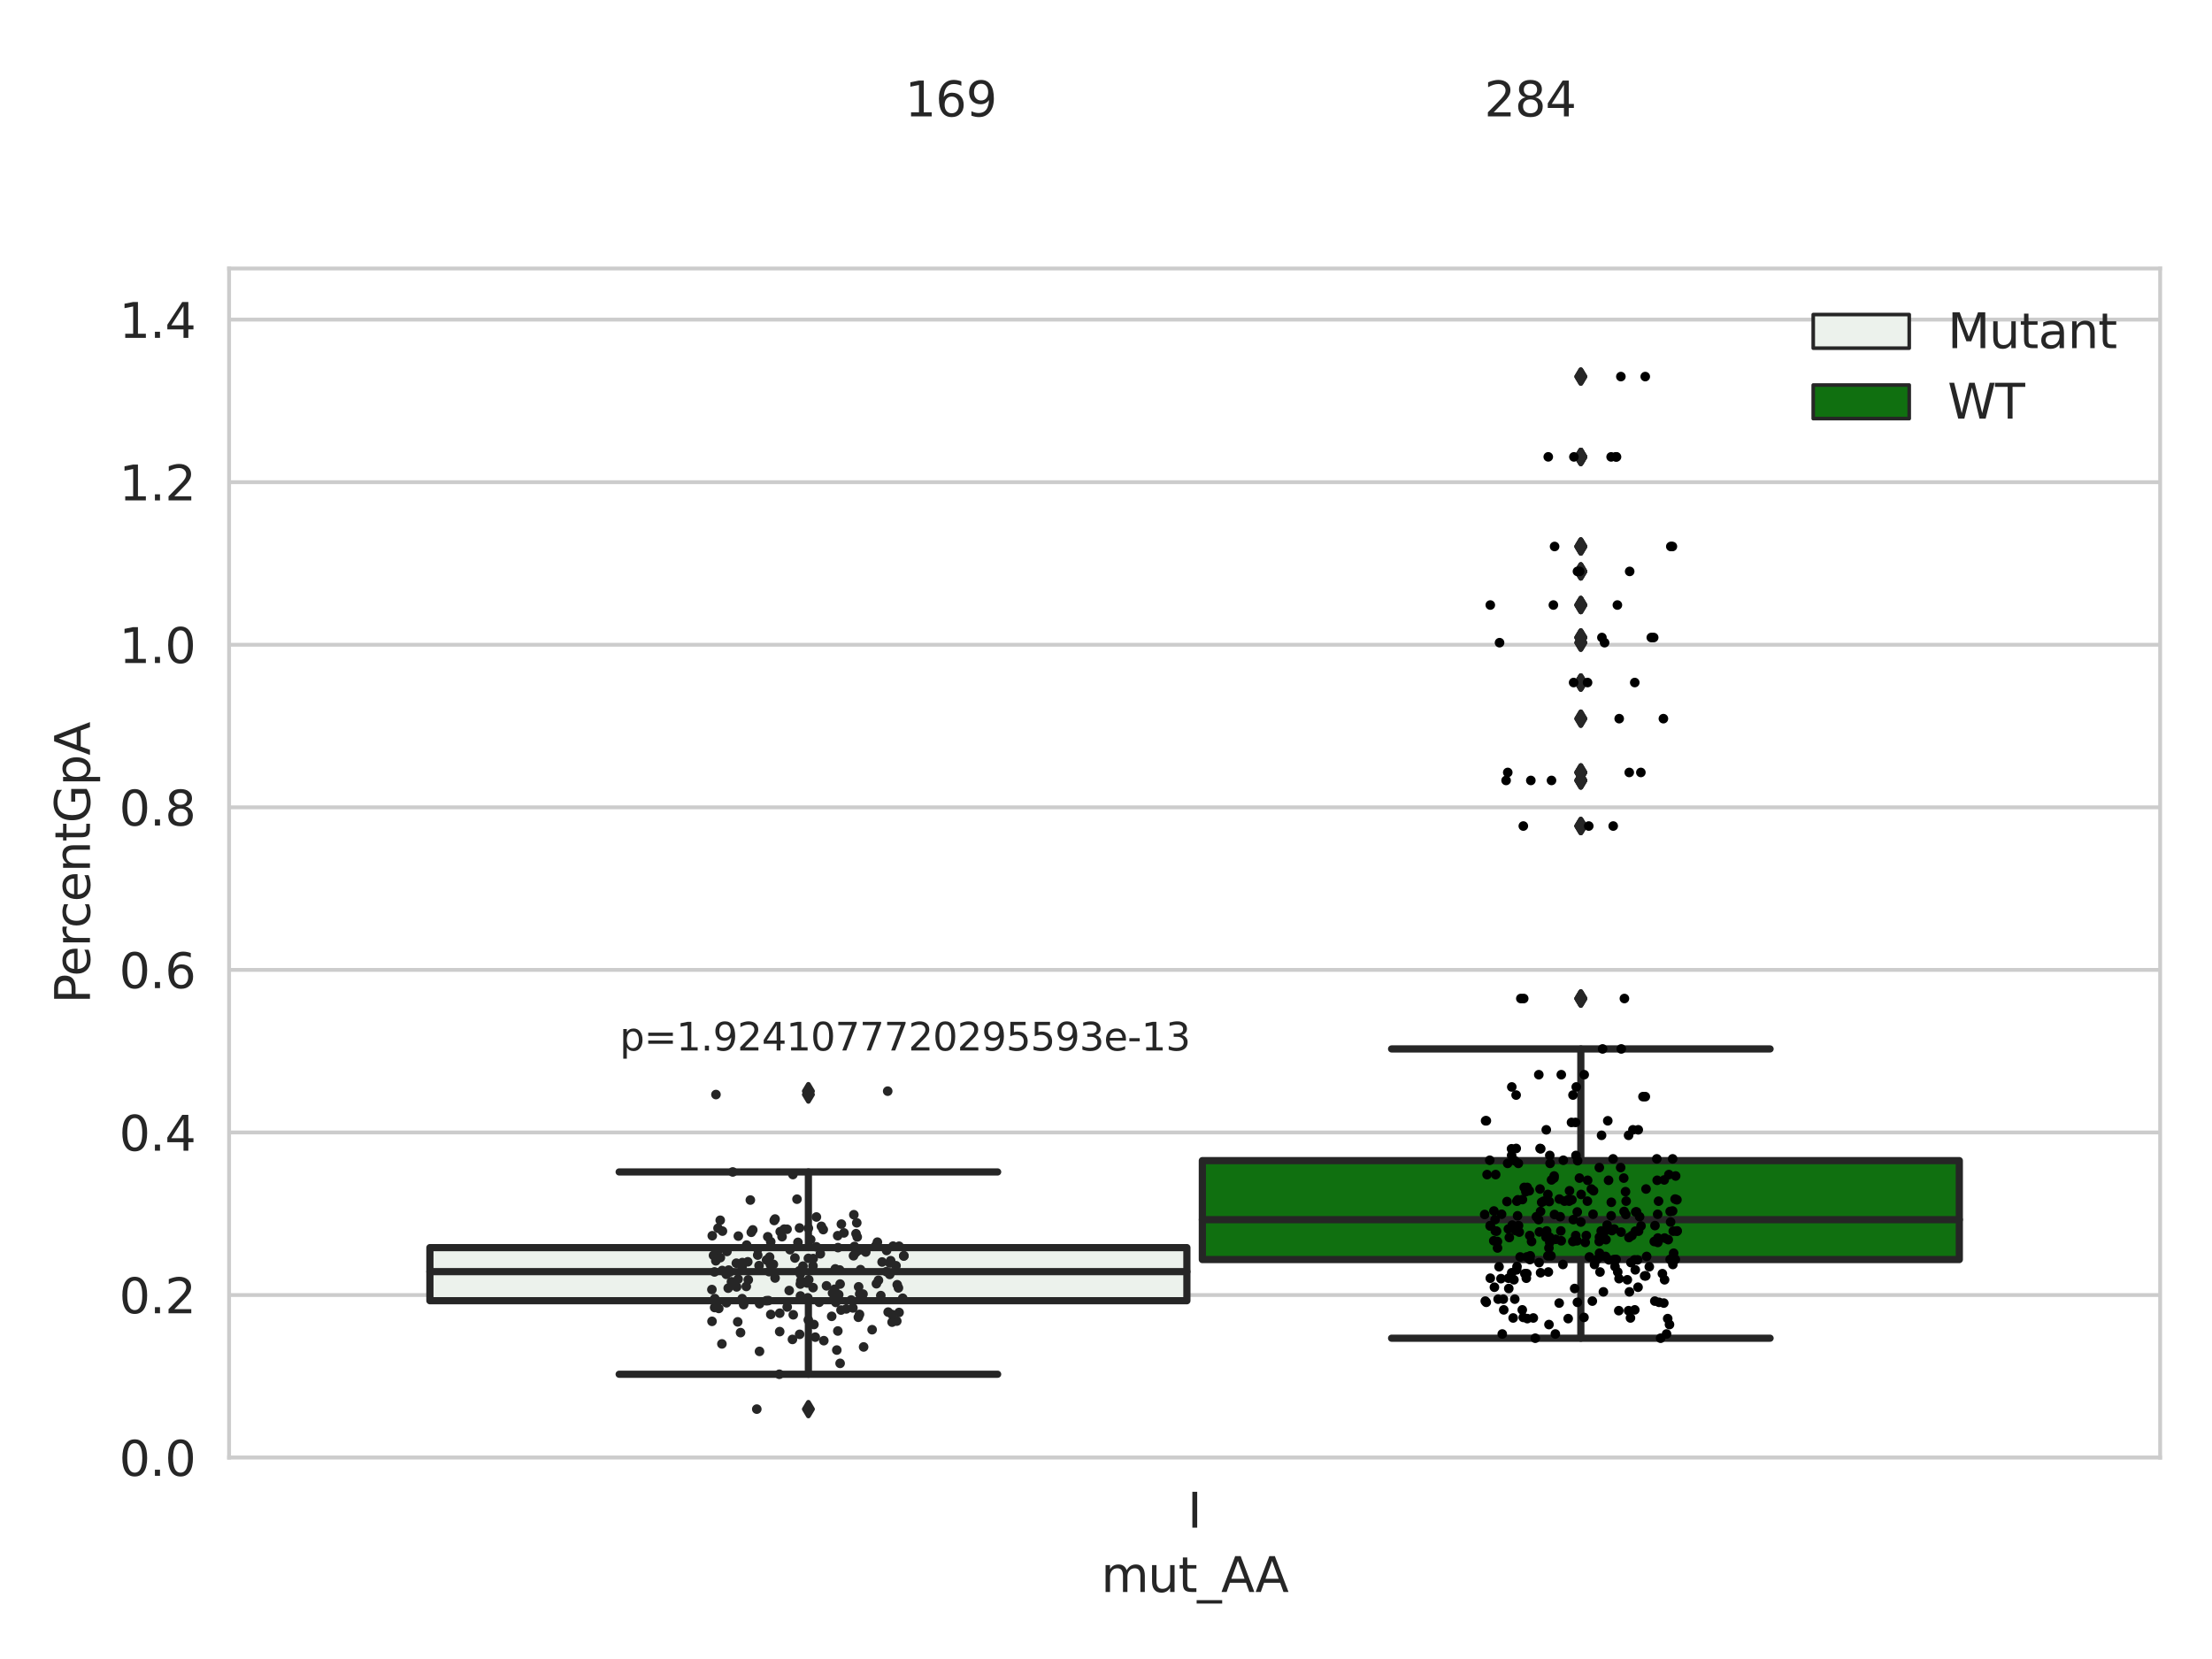 <?xml version="1.0" encoding="utf-8" standalone="no"?>
<!DOCTYPE svg PUBLIC "-//W3C//DTD SVG 1.1//EN"
  "http://www.w3.org/Graphics/SVG/1.1/DTD/svg11.dtd">
<svg xmlns:xlink="http://www.w3.org/1999/xlink" width="460.8pt" height="345.6pt" viewBox="0 0 460.8 345.6" xmlns="http://www.w3.org/2000/svg" version="1.1">
 <defs>
  <style type="text/css">*{stroke-linejoin: round; stroke-linecap: butt}</style>
 </defs>
 <g id="figure_1">
  <g id="patch_1">
   <path d="M 0 345.6 
L 460.8 345.6 
L 460.8 0 
L 0 0 
z
" style="fill: #ffffff"/>
  </g>
  <g id="axes_1">
   <g id="patch_2">
    <path d="M 47.72 303.64 
L 450 303.64 
L 450 55.93 
L 47.72 55.93 
z
" style="fill: #ffffff"/>
   </g>
   <g id="matplotlib.axis_1">
    <g id="xtick_1">
     <g id="text_1">
      <!-- I -->
      <g style="fill: #262626" transform="translate(247.385 318.238) scale(0.1 -0.1)">
       <defs>
        <path id="DejaVuSans-49" d="M 628 4666 
L 1259 4666 
L 1259 0 
L 628 0 
L 628 4666 
z
" transform="scale(0.016)"/>
       </defs>
       <use xlink:href="#DejaVuSans-49"/>
      </g>
     </g>
    </g>
    <g id="text_2">
     <!-- mut_AA -->
     <g style="fill: #262626" transform="translate(229.383 331.638) scale(0.1 -0.1)">
      <defs>
       <path id="DejaVuSans-6d" d="M 3328 2828 
Q 3544 3216 3844 3400 
Q 4144 3584 4550 3584 
Q 5097 3584 5394 3201 
Q 5691 2819 5691 2113 
L 5691 0 
L 5113 0 
L 5113 2094 
Q 5113 2597 4934 2840 
Q 4756 3084 4391 3084 
Q 3944 3084 3684 2787 
Q 3425 2491 3425 1978 
L 3425 0 
L 2847 0 
L 2847 2094 
Q 2847 2600 2669 2842 
Q 2491 3084 2119 3084 
Q 1678 3084 1418 2786 
Q 1159 2488 1159 1978 
L 1159 0 
L 581 0 
L 581 3500 
L 1159 3500 
L 1159 2956 
Q 1356 3278 1631 3431 
Q 1906 3584 2284 3584 
Q 2666 3584 2933 3390 
Q 3200 3197 3328 2828 
z
" transform="scale(0.016)"/>
       <path id="DejaVuSans-75" d="M 544 1381 
L 544 3500 
L 1119 3500 
L 1119 1403 
Q 1119 906 1312 657 
Q 1506 409 1894 409 
Q 2359 409 2629 706 
Q 2900 1003 2900 1516 
L 2900 3500 
L 3475 3500 
L 3475 0 
L 2900 0 
L 2900 538 
Q 2691 219 2414 64 
Q 2138 -91 1772 -91 
Q 1169 -91 856 284 
Q 544 659 544 1381 
z
M 1991 3584 
L 1991 3584 
z
" transform="scale(0.016)"/>
       <path id="DejaVuSans-74" d="M 1172 4494 
L 1172 3500 
L 2356 3500 
L 2356 3053 
L 1172 3053 
L 1172 1153 
Q 1172 725 1289 603 
Q 1406 481 1766 481 
L 2356 481 
L 2356 0 
L 1766 0 
Q 1100 0 847 248 
Q 594 497 594 1153 
L 594 3053 
L 172 3053 
L 172 3500 
L 594 3500 
L 594 4494 
L 1172 4494 
z
" transform="scale(0.016)"/>
       <path id="DejaVuSans-5f" d="M 3263 -1063 
L 3263 -1509 
L -63 -1509 
L -63 -1063 
L 3263 -1063 
z
" transform="scale(0.016)"/>
       <path id="DejaVuSans-41" d="M 2188 4044 
L 1331 1722 
L 3047 1722 
L 2188 4044 
z
M 1831 4666 
L 2547 4666 
L 4325 0 
L 3669 0 
L 3244 1197 
L 1141 1197 
L 716 0 
L 50 0 
L 1831 4666 
z
" transform="scale(0.016)"/>
      </defs>
      <use xlink:href="#DejaVuSans-6d"/>
      <use xlink:href="#DejaVuSans-75" x="97.412"/>
      <use xlink:href="#DejaVuSans-74" x="160.791"/>
      <use xlink:href="#DejaVuSans-5f" x="200"/>
      <use xlink:href="#DejaVuSans-41" x="250"/>
      <use xlink:href="#DejaVuSans-41" x="321.158"/>
     </g>
    </g>
   </g>
   <g id="matplotlib.axis_2">
    <g id="ytick_1">
     <g id="line2d_1">
      <path d="M 47.72 303.64 
L 450 303.64 
" clip-path="url(#p54aa5a71d2)" style="fill: none; stroke: #cccccc; stroke-width: 0.8; stroke-linecap: round"/>
     </g>
     <g id="text_3">
      <!-- 0.0 -->
      <g style="fill: #262626" transform="translate(24.817 307.439) scale(0.1 -0.1)">
       <defs>
        <path id="DejaVuSans-30" d="M 2034 4250 
Q 1547 4250 1301 3770 
Q 1056 3291 1056 2328 
Q 1056 1369 1301 889 
Q 1547 409 2034 409 
Q 2525 409 2770 889 
Q 3016 1369 3016 2328 
Q 3016 3291 2770 3770 
Q 2525 4250 2034 4250 
z
M 2034 4750 
Q 2819 4750 3233 4129 
Q 3647 3509 3647 2328 
Q 3647 1150 3233 529 
Q 2819 -91 2034 -91 
Q 1250 -91 836 529 
Q 422 1150 422 2328 
Q 422 3509 836 4129 
Q 1250 4750 2034 4750 
z
" transform="scale(0.016)"/>
        <path id="DejaVuSans-2e" d="M 684 794 
L 1344 794 
L 1344 0 
L 684 0 
L 684 794 
z
" transform="scale(0.016)"/>
       </defs>
       <use xlink:href="#DejaVuSans-30"/>
       <use xlink:href="#DejaVuSans-2e" x="63.623"/>
       <use xlink:href="#DejaVuSans-30" x="95.41"/>
      </g>
     </g>
    </g>
    <g id="ytick_2">
     <g id="line2d_2">
      <path d="M 47.72 269.774 
L 450 269.774 
" clip-path="url(#p54aa5a71d2)" style="fill: none; stroke: #cccccc; stroke-width: 0.8; stroke-linecap: round"/>
     </g>
     <g id="text_4">
      <!-- 0.2 -->
      <g style="fill: #262626" transform="translate(24.817 273.574) scale(0.1 -0.1)">
       <defs>
        <path id="DejaVuSans-32" d="M 1228 531 
L 3431 531 
L 3431 0 
L 469 0 
L 469 531 
Q 828 903 1448 1529 
Q 2069 2156 2228 2338 
Q 2531 2678 2651 2914 
Q 2772 3150 2772 3378 
Q 2772 3750 2511 3984 
Q 2250 4219 1831 4219 
Q 1534 4219 1204 4116 
Q 875 4013 500 3803 
L 500 4441 
Q 881 4594 1212 4672 
Q 1544 4750 1819 4750 
Q 2544 4750 2975 4387 
Q 3406 4025 3406 3419 
Q 3406 3131 3298 2873 
Q 3191 2616 2906 2266 
Q 2828 2175 2409 1742 
Q 1991 1309 1228 531 
z
" transform="scale(0.016)"/>
       </defs>
       <use xlink:href="#DejaVuSans-30"/>
       <use xlink:href="#DejaVuSans-2e" x="63.623"/>
       <use xlink:href="#DejaVuSans-32" x="95.41"/>
      </g>
     </g>
    </g>
    <g id="ytick_3">
     <g id="line2d_3">
      <path d="M 47.72 235.909 
L 450 235.909 
" clip-path="url(#p54aa5a71d2)" style="fill: none; stroke: #cccccc; stroke-width: 0.8; stroke-linecap: round"/>
     </g>
     <g id="text_5">
      <!-- 0.4 -->
      <g style="fill: #262626" transform="translate(24.817 239.708) scale(0.1 -0.1)">
       <defs>
        <path id="DejaVuSans-34" d="M 2419 4116 
L 825 1625 
L 2419 1625 
L 2419 4116 
z
M 2253 4666 
L 3047 4666 
L 3047 1625 
L 3713 1625 
L 3713 1100 
L 3047 1100 
L 3047 0 
L 2419 0 
L 2419 1100 
L 313 1100 
L 313 1709 
L 2253 4666 
z
" transform="scale(0.016)"/>
       </defs>
       <use xlink:href="#DejaVuSans-30"/>
       <use xlink:href="#DejaVuSans-2e" x="63.623"/>
       <use xlink:href="#DejaVuSans-34" x="95.41"/>
      </g>
     </g>
    </g>
    <g id="ytick_4">
     <g id="line2d_4">
      <path d="M 47.72 202.043 
L 450 202.043 
" clip-path="url(#p54aa5a71d2)" style="fill: none; stroke: #cccccc; stroke-width: 0.8; stroke-linecap: round"/>
     </g>
     <g id="text_6">
      <!-- 0.6 -->
      <g style="fill: #262626" transform="translate(24.817 205.842) scale(0.1 -0.1)">
       <defs>
        <path id="DejaVuSans-36" d="M 2113 2584 
Q 1688 2584 1439 2293 
Q 1191 2003 1191 1497 
Q 1191 994 1439 701 
Q 1688 409 2113 409 
Q 2538 409 2786 701 
Q 3034 994 3034 1497 
Q 3034 2003 2786 2293 
Q 2538 2584 2113 2584 
z
M 3366 4563 
L 3366 3988 
Q 3128 4100 2886 4159 
Q 2644 4219 2406 4219 
Q 1781 4219 1451 3797 
Q 1122 3375 1075 2522 
Q 1259 2794 1537 2939 
Q 1816 3084 2150 3084 
Q 2853 3084 3261 2657 
Q 3669 2231 3669 1497 
Q 3669 778 3244 343 
Q 2819 -91 2113 -91 
Q 1303 -91 875 529 
Q 447 1150 447 2328 
Q 447 3434 972 4092 
Q 1497 4750 2381 4750 
Q 2619 4750 2861 4703 
Q 3103 4656 3366 4563 
z
" transform="scale(0.016)"/>
       </defs>
       <use xlink:href="#DejaVuSans-30"/>
       <use xlink:href="#DejaVuSans-2e" x="63.623"/>
       <use xlink:href="#DejaVuSans-36" x="95.41"/>
      </g>
     </g>
    </g>
    <g id="ytick_5">
     <g id="line2d_5">
      <path d="M 47.72 168.177 
L 450 168.177 
" clip-path="url(#p54aa5a71d2)" style="fill: none; stroke: #cccccc; stroke-width: 0.8; stroke-linecap: round"/>
     </g>
     <g id="text_7">
      <!-- 0.8 -->
      <g style="fill: #262626" transform="translate(24.817 171.977) scale(0.1 -0.1)">
       <defs>
        <path id="DejaVuSans-38" d="M 2034 2216 
Q 1584 2216 1326 1975 
Q 1069 1734 1069 1313 
Q 1069 891 1326 650 
Q 1584 409 2034 409 
Q 2484 409 2743 651 
Q 3003 894 3003 1313 
Q 3003 1734 2745 1975 
Q 2488 2216 2034 2216 
z
M 1403 2484 
Q 997 2584 770 2862 
Q 544 3141 544 3541 
Q 544 4100 942 4425 
Q 1341 4750 2034 4750 
Q 2731 4750 3128 4425 
Q 3525 4100 3525 3541 
Q 3525 3141 3298 2862 
Q 3072 2584 2669 2484 
Q 3125 2378 3379 2068 
Q 3634 1759 3634 1313 
Q 3634 634 3220 271 
Q 2806 -91 2034 -91 
Q 1263 -91 848 271 
Q 434 634 434 1313 
Q 434 1759 690 2068 
Q 947 2378 1403 2484 
z
M 1172 3481 
Q 1172 3119 1398 2916 
Q 1625 2713 2034 2713 
Q 2441 2713 2670 2916 
Q 2900 3119 2900 3481 
Q 2900 3844 2670 4047 
Q 2441 4250 2034 4250 
Q 1625 4250 1398 4047 
Q 1172 3844 1172 3481 
z
" transform="scale(0.016)"/>
       </defs>
       <use xlink:href="#DejaVuSans-30"/>
       <use xlink:href="#DejaVuSans-2e" x="63.623"/>
       <use xlink:href="#DejaVuSans-38" x="95.41"/>
      </g>
     </g>
    </g>
    <g id="ytick_6">
     <g id="line2d_6">
      <path d="M 47.72 134.312 
L 450 134.312 
" clip-path="url(#p54aa5a71d2)" style="fill: none; stroke: #cccccc; stroke-width: 0.8; stroke-linecap: round"/>
     </g>
     <g id="text_8">
      <!-- 1.0 -->
      <g style="fill: #262626" transform="translate(24.817 138.111) scale(0.1 -0.1)">
       <defs>
        <path id="DejaVuSans-31" d="M 794 531 
L 1825 531 
L 1825 4091 
L 703 3866 
L 703 4441 
L 1819 4666 
L 2450 4666 
L 2450 531 
L 3481 531 
L 3481 0 
L 794 0 
L 794 531 
z
" transform="scale(0.016)"/>
       </defs>
       <use xlink:href="#DejaVuSans-31"/>
       <use xlink:href="#DejaVuSans-2e" x="63.623"/>
       <use xlink:href="#DejaVuSans-30" x="95.41"/>
      </g>
     </g>
    </g>
    <g id="ytick_7">
     <g id="line2d_7">
      <path d="M 47.72 100.446 
L 450 100.446 
" clip-path="url(#p54aa5a71d2)" style="fill: none; stroke: #cccccc; stroke-width: 0.8; stroke-linecap: round"/>
     </g>
     <g id="text_9">
      <!-- 1.2 -->
      <g style="fill: #262626" transform="translate(24.817 104.245) scale(0.1 -0.1)">
       <use xlink:href="#DejaVuSans-31"/>
       <use xlink:href="#DejaVuSans-2e" x="63.623"/>
       <use xlink:href="#DejaVuSans-32" x="95.41"/>
      </g>
     </g>
    </g>
    <g id="ytick_8">
     <g id="line2d_8">
      <path d="M 47.72 66.58 
L 450 66.58 
" clip-path="url(#p54aa5a71d2)" style="fill: none; stroke: #cccccc; stroke-width: 0.8; stroke-linecap: round"/>
     </g>
     <g id="text_10">
      <!-- 1.4 -->
      <g style="fill: #262626" transform="translate(24.817 70.38) scale(0.1 -0.1)">
       <use xlink:href="#DejaVuSans-31"/>
       <use xlink:href="#DejaVuSans-2e" x="63.623"/>
       <use xlink:href="#DejaVuSans-34" x="95.41"/>
      </g>
     </g>
    </g>
    <g id="text_11">
     <!-- PercentGpA -->
     <g style="fill: #262626" transform="translate(18.737 209.062) rotate(-90) scale(0.1 -0.1)">
      <defs>
       <path id="DejaVuSans-50" d="M 1259 4147 
L 1259 2394 
L 2053 2394 
Q 2494 2394 2734 2622 
Q 2975 2850 2975 3272 
Q 2975 3691 2734 3919 
Q 2494 4147 2053 4147 
L 1259 4147 
z
M 628 4666 
L 2053 4666 
Q 2838 4666 3239 4311 
Q 3641 3956 3641 3272 
Q 3641 2581 3239 2228 
Q 2838 1875 2053 1875 
L 1259 1875 
L 1259 0 
L 628 0 
L 628 4666 
z
" transform="scale(0.016)"/>
       <path id="DejaVuSans-65" d="M 3597 1894 
L 3597 1613 
L 953 1613 
Q 991 1019 1311 708 
Q 1631 397 2203 397 
Q 2534 397 2845 478 
Q 3156 559 3463 722 
L 3463 178 
Q 3153 47 2828 -22 
Q 2503 -91 2169 -91 
Q 1331 -91 842 396 
Q 353 884 353 1716 
Q 353 2575 817 3079 
Q 1281 3584 2069 3584 
Q 2775 3584 3186 3129 
Q 3597 2675 3597 1894 
z
M 3022 2063 
Q 3016 2534 2758 2815 
Q 2500 3097 2075 3097 
Q 1594 3097 1305 2825 
Q 1016 2553 972 2059 
L 3022 2063 
z
" transform="scale(0.016)"/>
       <path id="DejaVuSans-72" d="M 2631 2963 
Q 2534 3019 2420 3045 
Q 2306 3072 2169 3072 
Q 1681 3072 1420 2755 
Q 1159 2438 1159 1844 
L 1159 0 
L 581 0 
L 581 3500 
L 1159 3500 
L 1159 2956 
Q 1341 3275 1631 3429 
Q 1922 3584 2338 3584 
Q 2397 3584 2469 3576 
Q 2541 3569 2628 3553 
L 2631 2963 
z
" transform="scale(0.016)"/>
       <path id="DejaVuSans-63" d="M 3122 3366 
L 3122 2828 
Q 2878 2963 2633 3030 
Q 2388 3097 2138 3097 
Q 1578 3097 1268 2742 
Q 959 2388 959 1747 
Q 959 1106 1268 751 
Q 1578 397 2138 397 
Q 2388 397 2633 464 
Q 2878 531 3122 666 
L 3122 134 
Q 2881 22 2623 -34 
Q 2366 -91 2075 -91 
Q 1284 -91 818 406 
Q 353 903 353 1747 
Q 353 2603 823 3093 
Q 1294 3584 2113 3584 
Q 2378 3584 2631 3529 
Q 2884 3475 3122 3366 
z
" transform="scale(0.016)"/>
       <path id="DejaVuSans-6e" d="M 3513 2113 
L 3513 0 
L 2938 0 
L 2938 2094 
Q 2938 2591 2744 2837 
Q 2550 3084 2163 3084 
Q 1697 3084 1428 2787 
Q 1159 2491 1159 1978 
L 1159 0 
L 581 0 
L 581 3500 
L 1159 3500 
L 1159 2956 
Q 1366 3272 1645 3428 
Q 1925 3584 2291 3584 
Q 2894 3584 3203 3211 
Q 3513 2838 3513 2113 
z
" transform="scale(0.016)"/>
       <path id="DejaVuSans-47" d="M 3809 666 
L 3809 1919 
L 2778 1919 
L 2778 2438 
L 4434 2438 
L 4434 434 
Q 4069 175 3628 42 
Q 3188 -91 2688 -91 
Q 1594 -91 976 548 
Q 359 1188 359 2328 
Q 359 3472 976 4111 
Q 1594 4750 2688 4750 
Q 3144 4750 3555 4637 
Q 3966 4525 4313 4306 
L 4313 3634 
Q 3963 3931 3569 4081 
Q 3175 4231 2741 4231 
Q 1884 4231 1454 3753 
Q 1025 3275 1025 2328 
Q 1025 1384 1454 906 
Q 1884 428 2741 428 
Q 3075 428 3337 486 
Q 3600 544 3809 666 
z
" transform="scale(0.016)"/>
       <path id="DejaVuSans-70" d="M 1159 525 
L 1159 -1331 
L 581 -1331 
L 581 3500 
L 1159 3500 
L 1159 2969 
Q 1341 3281 1617 3432 
Q 1894 3584 2278 3584 
Q 2916 3584 3314 3078 
Q 3713 2572 3713 1747 
Q 3713 922 3314 415 
Q 2916 -91 2278 -91 
Q 1894 -91 1617 61 
Q 1341 213 1159 525 
z
M 3116 1747 
Q 3116 2381 2855 2742 
Q 2594 3103 2138 3103 
Q 1681 3103 1420 2742 
Q 1159 2381 1159 1747 
Q 1159 1113 1420 752 
Q 1681 391 2138 391 
Q 2594 391 2855 752 
Q 3116 1113 3116 1747 
z
" transform="scale(0.016)"/>
      </defs>
      <use xlink:href="#DejaVuSans-50"/>
      <use xlink:href="#DejaVuSans-65" x="56.678"/>
      <use xlink:href="#DejaVuSans-72" x="118.201"/>
      <use xlink:href="#DejaVuSans-63" x="157.064"/>
      <use xlink:href="#DejaVuSans-65" x="212.045"/>
      <use xlink:href="#DejaVuSans-6e" x="273.568"/>
      <use xlink:href="#DejaVuSans-74" x="336.947"/>
      <use xlink:href="#DejaVuSans-47" x="376.156"/>
      <use xlink:href="#DejaVuSans-70" x="453.646"/>
      <use xlink:href="#DejaVuSans-41" x="517.123"/>
     </g>
    </g>
   </g>
   <g id="patch_3">
    <path d="M 89.557 270.967 
L 247.251 270.967 
L 247.251 259.899 
L 89.557 259.899 
L 89.557 270.967 
z
" clip-path="url(#p54aa5a71d2)" style="fill: #ecf2ec; stroke: #262626; stroke-width: 1.5; stroke-linejoin: miter"/>
   </g>
   <g id="patch_4">
    <path d="M 250.469 262.391 
L 408.163 262.391 
L 408.163 241.776 
L 250.469 241.776 
L 250.469 262.391 
z
" clip-path="url(#p54aa5a71d2)" style="fill: #107010; stroke: #262626; stroke-width: 1.5; stroke-linejoin: miter"/>
   </g>
   <g id="patch_5">
    <path d="M 248.86 303.64 
L 248.86 303.64 
L 248.86 303.64 
L 248.86 303.64 
z
" clip-path="url(#p54aa5a71d2)" style="fill: #ecf2ec; stroke: #262626; stroke-width: 0.75; stroke-linejoin: miter"/>
   </g>
   <g id="patch_6">
    <path d="M 248.86 303.64 
L 248.86 303.64 
L 248.86 303.64 
L 248.86 303.64 
z
" clip-path="url(#p54aa5a71d2)" style="fill: #107010; stroke: #262626; stroke-width: 0.75; stroke-linejoin: miter"/>
   </g>
   <g id="PathCollection_1"/>
   <g id="PathCollection_2"/>
   <g id="line2d_9">
    <path d="M 168.404 270.967 
L 168.404 286.281 
" clip-path="url(#p54aa5a71d2)" style="fill: none; stroke: #262626; stroke-width: 1.5; stroke-linecap: round"/>
   </g>
   <g id="line2d_10">
    <path d="M 168.404 259.899 
L 168.404 244.137 
" clip-path="url(#p54aa5a71d2)" style="fill: none; stroke: #262626; stroke-width: 1.5; stroke-linecap: round"/>
   </g>
   <g id="line2d_11">
    <path d="M 128.981 286.281 
L 207.827 286.281 
" clip-path="url(#p54aa5a71d2)" style="fill: none; stroke: #262626; stroke-width: 1.5; stroke-linecap: round"/>
   </g>
   <g id="line2d_12">
    <path d="M 128.981 244.137 
L 207.827 244.137 
" clip-path="url(#p54aa5a71d2)" style="fill: none; stroke: #262626; stroke-width: 1.5; stroke-linecap: round"/>
   </g>
   <g id="line2d_13">
    <defs>
     <path id="m1e4583c7a3" d="M -0 1.414 
L 0.849 0 
L 0 -1.414 
L -0.849 -0 
z
" style="stroke: #262626; stroke-linejoin: miter"/>
    </defs>
    <g clip-path="url(#p54aa5a71d2)">
     <use xlink:href="#m1e4583c7a3" x="168.404" y="293.546" style="fill: #262626; stroke: #262626; stroke-linejoin: miter"/>
     <use xlink:href="#m1e4583c7a3" x="168.404" y="228.013" style="fill: #262626; stroke: #262626; stroke-linejoin: miter"/>
     <use xlink:href="#m1e4583c7a3" x="168.404" y="227.308" style="fill: #262626; stroke: #262626; stroke-linejoin: miter"/>
    </g>
   </g>
   <g id="line2d_14">
    <path d="M 329.316 262.391 
L 329.316 278.773 
" clip-path="url(#p54aa5a71d2)" style="fill: none; stroke: #262626; stroke-width: 1.5; stroke-linecap: round"/>
   </g>
   <g id="line2d_15">
    <path d="M 329.316 241.776 
L 329.316 218.511 
" clip-path="url(#p54aa5a71d2)" style="fill: none; stroke: #262626; stroke-width: 1.5; stroke-linecap: round"/>
   </g>
   <g id="line2d_16">
    <path d="M 289.893 278.773 
L 368.739 278.773 
" clip-path="url(#p54aa5a71d2)" style="fill: none; stroke: #262626; stroke-width: 1.5; stroke-linecap: round"/>
   </g>
   <g id="line2d_17">
    <path d="M 289.893 218.511 
L 368.739 218.511 
" clip-path="url(#p54aa5a71d2)" style="fill: none; stroke: #262626; stroke-width: 1.5; stroke-linecap: round"/>
   </g>
   <g id="line2d_18">
    <g clip-path="url(#p54aa5a71d2)">
     <use xlink:href="#m1e4583c7a3" x="329.316" y="160.916" style="fill: #262626; stroke: #262626; stroke-linejoin: miter"/>
     <use xlink:href="#m1e4583c7a3" x="329.316" y="208.01" style="fill: #262626; stroke: #262626; stroke-linejoin: miter"/>
     <use xlink:href="#m1e4583c7a3" x="329.316" y="126.039" style="fill: #262626; stroke: #262626; stroke-linejoin: miter"/>
     <use xlink:href="#m1e4583c7a3" x="329.316" y="78.449" style="fill: #262626; stroke: #262626; stroke-linejoin: miter"/>
     <use xlink:href="#m1e4583c7a3" x="329.316" y="162.581" style="fill: #262626; stroke: #262626; stroke-linejoin: miter"/>
     <use xlink:href="#m1e4583c7a3" x="329.316" y="113.843" style="fill: #262626; stroke: #262626; stroke-linejoin: miter"/>
     <use xlink:href="#m1e4583c7a3" x="329.316" y="172.078" style="fill: #262626; stroke: #262626; stroke-linejoin: miter"/>
     <use xlink:href="#m1e4583c7a3" x="329.316" y="162.581" style="fill: #262626; stroke: #262626; stroke-linejoin: miter"/>
     <use xlink:href="#m1e4583c7a3" x="329.316" y="95.17" style="fill: #262626; stroke: #262626; stroke-linejoin: miter"/>
     <use xlink:href="#m1e4583c7a3" x="329.316" y="208.01" style="fill: #262626; stroke: #262626; stroke-linejoin: miter"/>
     <use xlink:href="#m1e4583c7a3" x="329.316" y="95.178" style="fill: #262626; stroke: #262626; stroke-linejoin: miter"/>
     <use xlink:href="#m1e4583c7a3" x="329.316" y="119.035" style="fill: #262626; stroke: #262626; stroke-linejoin: miter"/>
     <use xlink:href="#m1e4583c7a3" x="329.316" y="132.805" style="fill: #262626; stroke: #262626; stroke-linejoin: miter"/>
     <use xlink:href="#m1e4583c7a3" x="329.316" y="142.185" style="fill: #262626; stroke: #262626; stroke-linejoin: miter"/>
     <use xlink:href="#m1e4583c7a3" x="329.316" y="149.71" style="fill: #262626; stroke: #262626; stroke-linejoin: miter"/>
     <use xlink:href="#m1e4583c7a3" x="329.316" y="172.078" style="fill: #262626; stroke: #262626; stroke-linejoin: miter"/>
     <use xlink:href="#m1e4583c7a3" x="329.316" y="208.01" style="fill: #262626; stroke: #262626; stroke-linejoin: miter"/>
     <use xlink:href="#m1e4583c7a3" x="329.316" y="132.805" style="fill: #262626; stroke: #262626; stroke-linejoin: miter"/>
     <use xlink:href="#m1e4583c7a3" x="329.316" y="119.035" style="fill: #262626; stroke: #262626; stroke-linejoin: miter"/>
     <use xlink:href="#m1e4583c7a3" x="329.316" y="126.039" style="fill: #262626; stroke: #262626; stroke-linejoin: miter"/>
     <use xlink:href="#m1e4583c7a3" x="329.316" y="160.916" style="fill: #262626; stroke: #262626; stroke-linejoin: miter"/>
     <use xlink:href="#m1e4583c7a3" x="329.316" y="78.449" style="fill: #262626; stroke: #262626; stroke-linejoin: miter"/>
     <use xlink:href="#m1e4583c7a3" x="329.316" y="160.916" style="fill: #262626; stroke: #262626; stroke-linejoin: miter"/>
     <use xlink:href="#m1e4583c7a3" x="329.316" y="95.178" style="fill: #262626; stroke: #262626; stroke-linejoin: miter"/>
     <use xlink:href="#m1e4583c7a3" x="329.316" y="126.039" style="fill: #262626; stroke: #262626; stroke-linejoin: miter"/>
     <use xlink:href="#m1e4583c7a3" x="329.316" y="95.178" style="fill: #262626; stroke: #262626; stroke-linejoin: miter"/>
     <use xlink:href="#m1e4583c7a3" x="329.316" y="113.843" style="fill: #262626; stroke: #262626; stroke-linejoin: miter"/>
     <use xlink:href="#m1e4583c7a3" x="329.316" y="133.882" style="fill: #262626; stroke: #262626; stroke-linejoin: miter"/>
     <use xlink:href="#m1e4583c7a3" x="329.316" y="162.581" style="fill: #262626; stroke: #262626; stroke-linejoin: miter"/>
     <use xlink:href="#m1e4583c7a3" x="329.316" y="172.078" style="fill: #262626; stroke: #262626; stroke-linejoin: miter"/>
     <use xlink:href="#m1e4583c7a3" x="329.316" y="142.185" style="fill: #262626; stroke: #262626; stroke-linejoin: miter"/>
     <use xlink:href="#m1e4583c7a3" x="329.316" y="119.035" style="fill: #262626; stroke: #262626; stroke-linejoin: miter"/>
     <use xlink:href="#m1e4583c7a3" x="329.316" y="95.17" style="fill: #262626; stroke: #262626; stroke-linejoin: miter"/>
     <use xlink:href="#m1e4583c7a3" x="329.316" y="113.843" style="fill: #262626; stroke: #262626; stroke-linejoin: miter"/>
     <use xlink:href="#m1e4583c7a3" x="329.316" y="149.71" style="fill: #262626; stroke: #262626; stroke-linejoin: miter"/>
     <use xlink:href="#m1e4583c7a3" x="329.316" y="133.882" style="fill: #262626; stroke: #262626; stroke-linejoin: miter"/>
     <use xlink:href="#m1e4583c7a3" x="329.316" y="142.185" style="fill: #262626; stroke: #262626; stroke-linejoin: miter"/>
     <use xlink:href="#m1e4583c7a3" x="329.316" y="132.805" style="fill: #262626; stroke: #262626; stroke-linejoin: miter"/>
    </g>
   </g>
   <g id="line2d_19">
    <path d="M 89.557 264.909 
L 247.251 264.909 
" clip-path="url(#p54aa5a71d2)" style="fill: none; stroke: #262626; stroke-width: 1.5; stroke-linecap: round"/>
   </g>
   <g id="line2d_20">
    <path d="M 250.469 254.074 
L 408.163 254.074 
" clip-path="url(#p54aa5a71d2)" style="fill: none; stroke: #262626; stroke-width: 1.5; stroke-linecap: round"/>
   </g>
   <g id="patch_7">
    <path d="M 47.72 303.64 
L 47.72 55.93 
" style="fill: none; stroke: #cccccc; stroke-width: 0.8; stroke-linejoin: miter; stroke-linecap: square"/>
   </g>
   <g id="patch_8">
    <path d="M 450 303.64 
L 450 55.93 
" style="fill: none; stroke: #cccccc; stroke-width: 0.8; stroke-linejoin: miter; stroke-linecap: square"/>
   </g>
   <g id="patch_9">
    <path d="M 47.72 303.64 
L 450 303.64 
" style="fill: none; stroke: #cccccc; stroke-width: 0.8; stroke-linejoin: miter; stroke-linecap: square"/>
   </g>
   <g id="patch_10">
    <path d="M 47.72 55.93 
L 450 55.93 
" style="fill: none; stroke: #cccccc; stroke-width: 0.8; stroke-linejoin: miter; stroke-linecap: square"/>
   </g>
   <g id="PathCollection_3">
    <defs>
     <path id="C0_0_ae942fff0a" d="M 0 1 
C 0.265 1 0.52 0.895 0.707 0.707 
C 0.895 0.52 1 0.265 1 -0 
C 1 -0.265 0.895 -0.52 0.707 -0.707 
C 0.52 -0.895 0.265 -1 0 -1 
C -0.265 -1 -0.52 -0.895 -0.707 -0.707 
C -0.895 -0.52 -1 -0.265 -1 0 
C -1 0.265 -0.895 0.52 -0.707 0.707 
C -0.52 0.895 -0.265 1 0 1 
z
"/>
    </defs>
    <g clip-path="url(#p54aa5a71d2)">
     <use xlink:href="#C0_0_ae942fff0a" x="183.489" y="269.898" style="fill: #262626"/>
    </g>
    <g clip-path="url(#p54aa5a71d2)">
     <use xlink:href="#C0_0_ae942fff0a" x="177.873" y="253.048" style="fill: #262626"/>
    </g>
    <g clip-path="url(#p54aa5a71d2)">
     <use xlink:href="#C0_0_ae942fff0a" x="179.908" y="280.594" style="fill: #262626"/>
    </g>
    <g clip-path="url(#p54aa5a71d2)">
     <use xlink:href="#C0_0_ae942fff0a" x="149.789" y="260.262" style="fill: #262626"/>
    </g>
    <g clip-path="url(#p54aa5a71d2)">
     <use xlink:href="#C0_0_ae942fff0a" x="158.219" y="281.518" style="fill: #262626"/>
    </g>
    <g clip-path="url(#p54aa5a71d2)">
     <use xlink:href="#C0_0_ae942fff0a" x="186.819" y="275.208" style="fill: #262626"/>
    </g>
    <g clip-path="url(#p54aa5a71d2)">
     <use xlink:href="#C0_0_ae942fff0a" x="149.121" y="262.649" style="fill: #262626"/>
    </g>
    <g clip-path="url(#p54aa5a71d2)">
     <use xlink:href="#C0_0_ae942fff0a" x="154.916" y="271.781" style="fill: #262626"/>
    </g>
    <g clip-path="url(#p54aa5a71d2)">
     <use xlink:href="#C0_0_ae942fff0a" x="165.249" y="273.895" style="fill: #262626"/>
    </g>
    <g clip-path="url(#p54aa5a71d2)">
     <use xlink:href="#C0_0_ae942fff0a" x="160.568" y="273.825" style="fill: #262626"/>
    </g>
    <g clip-path="url(#p54aa5a71d2)">
     <use xlink:href="#C0_0_ae942fff0a" x="152.642" y="244.137" style="fill: #262626"/>
    </g>
    <g clip-path="url(#p54aa5a71d2)">
     <use xlink:href="#C0_0_ae942fff0a" x="164.571" y="260.334" style="fill: #262626"/>
    </g>
    <g clip-path="url(#p54aa5a71d2)">
     <use xlink:href="#C0_0_ae942fff0a" x="180.363" y="260.825" style="fill: #262626"/>
    </g>
    <g clip-path="url(#p54aa5a71d2)">
     <use xlink:href="#C0_0_ae942fff0a" x="177.991" y="259.66" style="fill: #262626"/>
    </g>
    <g clip-path="url(#p54aa5a71d2)">
     <use xlink:href="#C0_0_ae942fff0a" x="179.09" y="269.546" style="fill: #262626"/>
    </g>
    <g clip-path="url(#p54aa5a71d2)">
     <use xlink:href="#C0_0_ae942fff0a" x="165.598" y="262.063" style="fill: #262626"/>
    </g>
    <g clip-path="url(#p54aa5a71d2)">
     <use xlink:href="#C0_0_ae942fff0a" x="150.385" y="279.957" style="fill: #262626"/>
    </g>
    <g clip-path="url(#p54aa5a71d2)">
     <use xlink:href="#C0_0_ae942fff0a" x="175.812" y="256.838" style="fill: #262626"/>
    </g>
    <g clip-path="url(#p54aa5a71d2)">
     <use xlink:href="#C0_0_ae942fff0a" x="155.466" y="267.99" style="fill: #262626"/>
    </g>
    <g clip-path="url(#p54aa5a71d2)">
     <use xlink:href="#C0_0_ae942fff0a" x="162.348" y="286.281" style="fill: #262626"/>
    </g>
    <g clip-path="url(#p54aa5a71d2)">
     <use xlink:href="#C0_0_ae942fff0a" x="169.372" y="268.237" style="fill: #262626"/>
    </g>
    <g clip-path="url(#p54aa5a71d2)">
     <use xlink:href="#C0_0_ae942fff0a" x="185.839" y="275.428" style="fill: #262626"/>
    </g>
    <g clip-path="url(#p54aa5a71d2)">
     <use xlink:href="#C0_0_ae942fff0a" x="158.233" y="271.596" style="fill: #262626"/>
    </g>
    <g clip-path="url(#p54aa5a71d2)">
     <use xlink:href="#C0_0_ae942fff0a" x="166.579" y="277.965" style="fill: #262626"/>
    </g>
    <g clip-path="url(#p54aa5a71d2)">
     <use xlink:href="#C0_0_ae942fff0a" x="174.503" y="257.418" style="fill: #262626"/>
    </g>
    <g clip-path="url(#p54aa5a71d2)">
     <use xlink:href="#C0_0_ae942fff0a" x="160.228" y="264.911" style="fill: #262626"/>
    </g>
    <g clip-path="url(#p54aa5a71d2)">
     <use xlink:href="#C0_0_ae942fff0a" x="156.311" y="249.993" style="fill: #262626"/>
    </g>
    <g clip-path="url(#p54aa5a71d2)">
     <use xlink:href="#C0_0_ae942fff0a" x="154.642" y="263.016" style="fill: #262626"/>
    </g>
    <g clip-path="url(#p54aa5a71d2)">
     <use xlink:href="#C0_0_ae942fff0a" x="153.762" y="266.461" style="fill: #262626"/>
    </g>
    <g clip-path="url(#p54aa5a71d2)">
     <use xlink:href="#C0_0_ae942fff0a" x="157.865" y="260.191" style="fill: #262626"/>
    </g>
    <g clip-path="url(#p54aa5a71d2)">
     <use xlink:href="#C0_0_ae942fff0a" x="185.37" y="263.107" style="fill: #262626"/>
    </g>
    <g clip-path="url(#p54aa5a71d2)">
     <use xlink:href="#C0_0_ae942fff0a" x="151.794" y="264.582" style="fill: #262626"/>
    </g>
    <g clip-path="url(#p54aa5a71d2)">
     <use xlink:href="#C0_0_ae942fff0a" x="177.801" y="261.601" style="fill: #262626"/>
    </g>
    <g clip-path="url(#p54aa5a71d2)">
     <use xlink:href="#C0_0_ae942fff0a" x="166.551" y="255.812" style="fill: #262626"/>
    </g>
    <g clip-path="url(#p54aa5a71d2)">
     <use xlink:href="#C0_0_ae942fff0a" x="154.599" y="263.895" style="fill: #262626"/>
    </g>
    <g clip-path="url(#p54aa5a71d2)">
     <use xlink:href="#C0_0_ae942fff0a" x="155.542" y="259.372" style="fill: #262626"/>
    </g>
    <g clip-path="url(#p54aa5a71d2)">
     <use xlink:href="#C0_0_ae942fff0a" x="148.301" y="268.638" style="fill: #262626"/>
    </g>
    <g clip-path="url(#p54aa5a71d2)">
     <use xlink:href="#C0_0_ae942fff0a" x="178.324" y="257" style="fill: #262626"/>
    </g>
    <g clip-path="url(#p54aa5a71d2)">
     <use xlink:href="#C0_0_ae942fff0a" x="166.824" y="266.804" style="fill: #262626"/>
    </g>
    <g clip-path="url(#p54aa5a71d2)">
     <use xlink:href="#C0_0_ae942fff0a" x="171.112" y="255.467" style="fill: #262626"/>
    </g>
    <g clip-path="url(#p54aa5a71d2)">
     <use xlink:href="#C0_0_ae942fff0a" x="179.263" y="264.491" style="fill: #262626"/>
    </g>
    <g clip-path="url(#p54aa5a71d2)">
     <use xlink:href="#C0_0_ae942fff0a" x="166.716" y="265.395" style="fill: #262626"/>
    </g>
    <g clip-path="url(#p54aa5a71d2)">
     <use xlink:href="#C0_0_ae942fff0a" x="168.136" y="267.275" style="fill: #262626"/>
    </g>
    <g clip-path="url(#p54aa5a71d2)">
     <use xlink:href="#C0_0_ae942fff0a" x="162.533" y="256.572" style="fill: #262626"/>
    </g>
    <g clip-path="url(#p54aa5a71d2)">
     <use xlink:href="#C0_0_ae942fff0a" x="161.282" y="254.252" style="fill: #262626"/>
    </g>
    <g clip-path="url(#p54aa5a71d2)">
     <use xlink:href="#C0_0_ae942fff0a" x="187.292" y="273.413" style="fill: #262626"/>
    </g>
    <g clip-path="url(#p54aa5a71d2)">
     <use xlink:href="#C0_0_ae942fff0a" x="188.271" y="261.656" style="fill: #262626"/>
    </g>
    <g clip-path="url(#p54aa5a71d2)">
     <use xlink:href="#C0_0_ae942fff0a" x="171.499" y="256.149" style="fill: #262626"/>
    </g>
    <g clip-path="url(#p54aa5a71d2)">
     <use xlink:href="#C0_0_ae942fff0a" x="155.777" y="262.856" style="fill: #262626"/>
    </g>
    <g clip-path="url(#p54aa5a71d2)">
     <use xlink:href="#C0_0_ae942fff0a" x="150.439" y="264.673" style="fill: #262626"/>
    </g>
    <g clip-path="url(#p54aa5a71d2)">
     <use xlink:href="#C0_0_ae942fff0a" x="173.862" y="268.576" style="fill: #262626"/>
    </g>
    <g clip-path="url(#p54aa5a71d2)">
     <use xlink:href="#C0_0_ae942fff0a" x="174.116" y="271.315" style="fill: #262626"/>
    </g>
    <g clip-path="url(#p54aa5a71d2)">
     <use xlink:href="#C0_0_ae942fff0a" x="151.444" y="260.702" style="fill: #262626"/>
    </g>
    <g clip-path="url(#p54aa5a71d2)">
     <use xlink:href="#C0_0_ae942fff0a" x="188.05" y="270.446" style="fill: #262626"/>
    </g>
    <g clip-path="url(#p54aa5a71d2)">
     <use xlink:href="#C0_0_ae942fff0a" x="168.404" y="255.868" style="fill: #262626"/>
    </g>
    <g clip-path="url(#p54aa5a71d2)">
     <use xlink:href="#C0_0_ae942fff0a" x="161.465" y="266.231" style="fill: #262626"/>
    </g>
    <g clip-path="url(#p54aa5a71d2)">
     <use xlink:href="#C0_0_ae942fff0a" x="176.297" y="272.669" style="fill: #262626"/>
    </g>
    <g clip-path="url(#p54aa5a71d2)">
     <use xlink:href="#C0_0_ae942fff0a" x="175.013" y="267.49" style="fill: #262626"/>
    </g>
    <g clip-path="url(#p54aa5a71d2)">
     <use xlink:href="#C0_0_ae942fff0a" x="174.322" y="281.243" style="fill: #262626"/>
    </g>
    <g clip-path="url(#p54aa5a71d2)">
     <use xlink:href="#C0_0_ae942fff0a" x="156.506" y="256.707" style="fill: #262626"/>
    </g>
    <g clip-path="url(#p54aa5a71d2)">
     <use xlink:href="#C0_0_ae942fff0a" x="184.697" y="260.501" style="fill: #262626"/>
    </g>
    <g clip-path="url(#p54aa5a71d2)">
     <use xlink:href="#C0_0_ae942fff0a" x="186.909" y="267.637" style="fill: #262626"/>
    </g>
    <g clip-path="url(#p54aa5a71d2)">
     <use xlink:href="#C0_0_ae942fff0a" x="152.372" y="267.008" style="fill: #262626"/>
    </g>
    <g clip-path="url(#p54aa5a71d2)">
     <use xlink:href="#C0_0_ae942fff0a" x="168.478" y="266.589" style="fill: #262626"/>
    </g>
    <g clip-path="url(#p54aa5a71d2)">
     <use xlink:href="#C0_0_ae942fff0a" x="162.438" y="273.564" style="fill: #262626"/>
    </g>
    <g clip-path="url(#p54aa5a71d2)">
     <use xlink:href="#C0_0_ae942fff0a" x="174.723" y="269.701" style="fill: #262626"/>
    </g>
    <g clip-path="url(#p54aa5a71d2)">
     <use xlink:href="#C0_0_ae942fff0a" x="188.299" y="261.586" style="fill: #262626"/>
    </g>
    <g clip-path="url(#p54aa5a71d2)">
     <use xlink:href="#C0_0_ae942fff0a" x="174.007" y="264.335" style="fill: #262626"/>
    </g>
    <g clip-path="url(#p54aa5a71d2)">
     <use xlink:href="#C0_0_ae942fff0a" x="179.051" y="273.811" style="fill: #262626"/>
    </g>
    <g clip-path="url(#p54aa5a71d2)">
     <use xlink:href="#C0_0_ae942fff0a" x="186.04" y="259.593" style="fill: #262626"/>
    </g>
    <g clip-path="url(#p54aa5a71d2)">
     <use xlink:href="#C0_0_ae942fff0a" x="182.779" y="258.763" style="fill: #262626"/>
    </g>
    <g clip-path="url(#p54aa5a71d2)">
     <use xlink:href="#C0_0_ae942fff0a" x="148.378" y="257.426" style="fill: #262626"/>
    </g>
    <g clip-path="url(#p54aa5a71d2)">
     <use xlink:href="#C0_0_ae942fff0a" x="149.147" y="228.013" style="fill: #262626"/>
    </g>
    <g clip-path="url(#p54aa5a71d2)">
     <use xlink:href="#C0_0_ae942fff0a" x="148.91" y="270.519" style="fill: #262626"/>
    </g>
    <g clip-path="url(#p54aa5a71d2)">
     <use xlink:href="#C0_0_ae942fff0a" x="174.535" y="277.27" style="fill: #262626"/>
    </g>
    <g clip-path="url(#p54aa5a71d2)">
     <use xlink:href="#C0_0_ae942fff0a" x="168.4" y="262.14" style="fill: #262626"/>
    </g>
    <g clip-path="url(#p54aa5a71d2)">
     <use xlink:href="#C0_0_ae942fff0a" x="166.749" y="269.975" style="fill: #262626"/>
    </g>
    <g clip-path="url(#p54aa5a71d2)">
     <use xlink:href="#C0_0_ae942fff0a" x="157.844" y="261.46" style="fill: #262626"/>
    </g>
    <g clip-path="url(#p54aa5a71d2)">
     <use xlink:href="#C0_0_ae942fff0a" x="187.29" y="259.611" style="fill: #262626"/>
    </g>
    <g clip-path="url(#p54aa5a71d2)">
     <use xlink:href="#C0_0_ae942fff0a" x="178.481" y="254.737" style="fill: #262626"/>
    </g>
    <g clip-path="url(#p54aa5a71d2)">
     <use xlink:href="#C0_0_ae942fff0a" x="178.81" y="274.407" style="fill: #262626"/>
    </g>
    <g clip-path="url(#p54aa5a71d2)">
     <use xlink:href="#C0_0_ae942fff0a" x="159.626" y="270.967" style="fill: #262626"/>
    </g>
    <g clip-path="url(#p54aa5a71d2)">
     <use xlink:href="#C0_0_ae942fff0a" x="179.784" y="269.579" style="fill: #262626"/>
    </g>
    <g clip-path="url(#p54aa5a71d2)">
     <use xlink:href="#C0_0_ae942fff0a" x="169.835" y="278.55" style="fill: #262626"/>
    </g>
    <g clip-path="url(#p54aa5a71d2)">
     <use xlink:href="#C0_0_ae942fff0a" x="158.26" y="271.278" style="fill: #262626"/>
    </g>
    <g clip-path="url(#p54aa5a71d2)">
     <use xlink:href="#C0_0_ae942fff0a" x="166.724" y="267.497" style="fill: #262626"/>
    </g>
    <g clip-path="url(#p54aa5a71d2)">
     <use xlink:href="#C0_0_ae942fff0a" x="155.882" y="266.61" style="fill: #262626"/>
    </g>
    <g clip-path="url(#p54aa5a71d2)">
     <use xlink:href="#C0_0_ae942fff0a" x="160.467" y="263.401" style="fill: #262626"/>
    </g>
    <g clip-path="url(#p54aa5a71d2)">
     <use xlink:href="#C0_0_ae942fff0a" x="150.036" y="254.201" style="fill: #262626"/>
    </g>
    <g clip-path="url(#p54aa5a71d2)">
     <use xlink:href="#C0_0_ae942fff0a" x="153.809" y="257.5" style="fill: #262626"/>
    </g>
    <g clip-path="url(#p54aa5a71d2)">
     <use xlink:href="#C0_0_ae942fff0a" x="164.405" y="268.836" style="fill: #262626"/>
    </g>
    <g clip-path="url(#p54aa5a71d2)">
     <use xlink:href="#C0_0_ae942fff0a" x="148.637" y="261.525" style="fill: #262626"/>
    </g>
    <g clip-path="url(#p54aa5a71d2)">
     <use xlink:href="#C0_0_ae942fff0a" x="151.698" y="268.346" style="fill: #262626"/>
    </g>
    <g clip-path="url(#p54aa5a71d2)">
     <use xlink:href="#C0_0_ae942fff0a" x="154.608" y="270.53" style="fill: #262626"/>
    </g>
    <g clip-path="url(#p54aa5a71d2)">
     <use xlink:href="#C0_0_ae942fff0a" x="166.505" y="264.742" style="fill: #262626"/>
    </g>
    <g clip-path="url(#p54aa5a71d2)">
     <use xlink:href="#C0_0_ae942fff0a" x="178.868" y="268.066" style="fill: #262626"/>
    </g>
    <g clip-path="url(#p54aa5a71d2)">
     <use xlink:href="#C0_0_ae942fff0a" x="174.569" y="259.899" style="fill: #262626"/>
    </g>
    <g clip-path="url(#p54aa5a71d2)">
     <use xlink:href="#C0_0_ae942fff0a" x="173.256" y="274.215" style="fill: #262626"/>
    </g>
    <g clip-path="url(#p54aa5a71d2)">
     <use xlink:href="#C0_0_ae942fff0a" x="170.656" y="271.286" style="fill: #262626"/>
    </g>
    <g clip-path="url(#p54aa5a71d2)">
     <use xlink:href="#C0_0_ae942fff0a" x="171.614" y="279.286" style="fill: #262626"/>
    </g>
    <g clip-path="url(#p54aa5a71d2)">
     <use xlink:href="#C0_0_ae942fff0a" x="160.556" y="258.68" style="fill: #262626"/>
    </g>
    <g clip-path="url(#p54aa5a71d2)">
     <use xlink:href="#C0_0_ae942fff0a" x="160.079" y="270.932" style="fill: #262626"/>
    </g>
    <g clip-path="url(#p54aa5a71d2)">
     <use xlink:href="#C0_0_ae942fff0a" x="159.941" y="257.639" style="fill: #262626"/>
    </g>
    <g clip-path="url(#p54aa5a71d2)">
     <use xlink:href="#C0_0_ae942fff0a" x="153.451" y="268.084" style="fill: #262626"/>
    </g>
    <g clip-path="url(#p54aa5a71d2)">
     <use xlink:href="#C0_0_ae942fff0a" x="172.174" y="267.863" style="fill: #262626"/>
    </g>
    <g clip-path="url(#p54aa5a71d2)">
     <use xlink:href="#C0_0_ae942fff0a" x="156.816" y="256.209" style="fill: #262626"/>
    </g>
    <g clip-path="url(#p54aa5a71d2)">
     <use xlink:href="#C0_0_ae942fff0a" x="163.36" y="256.052" style="fill: #262626"/>
    </g>
    <g clip-path="url(#p54aa5a71d2)">
     <use xlink:href="#C0_0_ae942fff0a" x="180" y="260.458" style="fill: #262626"/>
    </g>
    <g clip-path="url(#p54aa5a71d2)">
     <use xlink:href="#C0_0_ae942fff0a" x="154.27" y="277.608" style="fill: #262626"/>
    </g>
    <g clip-path="url(#p54aa5a71d2)">
     <use xlink:href="#C0_0_ae942fff0a" x="166.029" y="249.811" style="fill: #262626"/>
    </g>
    <g clip-path="url(#p54aa5a71d2)">
     <use xlink:href="#C0_0_ae942fff0a" x="168.884" y="258.236" style="fill: #262626"/>
    </g>
    <g clip-path="url(#p54aa5a71d2)">
     <use xlink:href="#C0_0_ae942fff0a" x="166.227" y="258.805" style="fill: #262626"/>
    </g>
    <g clip-path="url(#p54aa5a71d2)">
     <use xlink:href="#C0_0_ae942fff0a" x="159.685" y="262.485" style="fill: #262626"/>
    </g>
    <g clip-path="url(#p54aa5a71d2)">
     <use xlink:href="#C0_0_ae942fff0a" x="161.459" y="253.944" style="fill: #262626"/>
    </g>
    <g clip-path="url(#p54aa5a71d2)">
     <use xlink:href="#C0_0_ae942fff0a" x="184.659" y="264.909" style="fill: #262626"/>
    </g>
    <g clip-path="url(#p54aa5a71d2)">
     <use xlink:href="#C0_0_ae942fff0a" x="179.533" y="270.318" style="fill: #262626"/>
    </g>
    <g clip-path="url(#p54aa5a71d2)">
     <use xlink:href="#C0_0_ae942fff0a" x="150.067" y="261.986" style="fill: #262626"/>
    </g>
    <g clip-path="url(#p54aa5a71d2)">
     <use xlink:href="#C0_0_ae942fff0a" x="149.577" y="255.857" style="fill: #262626"/>
    </g>
    <g clip-path="url(#p54aa5a71d2)">
     <use xlink:href="#C0_0_ae942fff0a" x="165.177" y="244.683" style="fill: #262626"/>
    </g>
    <g clip-path="url(#p54aa5a71d2)">
     <use xlink:href="#C0_0_ae942fff0a" x="148.869" y="272.382" style="fill: #262626"/>
    </g>
    <g clip-path="url(#p54aa5a71d2)">
     <use xlink:href="#C0_0_ae942fff0a" x="175.011" y="284.012" style="fill: #262626"/>
    </g>
    <g clip-path="url(#p54aa5a71d2)">
     <use xlink:href="#C0_0_ae942fff0a" x="173.431" y="269.364" style="fill: #262626"/>
    </g>
    <g clip-path="url(#p54aa5a71d2)">
     <use xlink:href="#C0_0_ae942fff0a" x="161.108" y="263.388" style="fill: #262626"/>
    </g>
    <g clip-path="url(#p54aa5a71d2)">
     <use xlink:href="#C0_0_ae942fff0a" x="168.283" y="270.358" style="fill: #262626"/>
    </g>
    <g clip-path="url(#p54aa5a71d2)">
     <use xlink:href="#C0_0_ae942fff0a" x="185.54" y="262.627" style="fill: #262626"/>
    </g>
    <g clip-path="url(#p54aa5a71d2)">
     <use xlink:href="#C0_0_ae942fff0a" x="165.082" y="279.025" style="fill: #262626"/>
    </g>
    <g clip-path="url(#p54aa5a71d2)">
     <use xlink:href="#C0_0_ae942fff0a" x="162.425" y="277.397" style="fill: #262626"/>
    </g>
    <g clip-path="url(#p54aa5a71d2)">
     <use xlink:href="#C0_0_ae942fff0a" x="178.578" y="257.685" style="fill: #262626"/>
    </g>
    <g clip-path="url(#p54aa5a71d2)">
     <use xlink:href="#C0_0_ae942fff0a" x="169.356" y="263.71" style="fill: #262626"/>
    </g>
    <g clip-path="url(#p54aa5a71d2)">
     <use xlink:href="#C0_0_ae942fff0a" x="168.384" y="274.977" style="fill: #262626"/>
    </g>
    <g clip-path="url(#p54aa5a71d2)">
     <use xlink:href="#C0_0_ae942fff0a" x="185.02" y="273.332" style="fill: #262626"/>
    </g>
    <g clip-path="url(#p54aa5a71d2)">
     <use xlink:href="#C0_0_ae942fff0a" x="163.959" y="256.076" style="fill: #262626"/>
    </g>
    <g clip-path="url(#p54aa5a71d2)">
     <use xlink:href="#C0_0_ae942fff0a" x="181.678" y="277.002" style="fill: #262626"/>
    </g>
    <g clip-path="url(#p54aa5a71d2)">
     <use xlink:href="#C0_0_ae942fff0a" x="153.391" y="263.146" style="fill: #262626"/>
    </g>
    <g clip-path="url(#p54aa5a71d2)">
     <use xlink:href="#C0_0_ae942fff0a" x="151.3" y="265.464" style="fill: #262626"/>
    </g>
    <g clip-path="url(#p54aa5a71d2)">
     <use xlink:href="#C0_0_ae942fff0a" x="187.161" y="268.295" style="fill: #262626"/>
    </g>
    <g clip-path="url(#p54aa5a71d2)">
     <use xlink:href="#C0_0_ae942fff0a" x="170.891" y="261.197" style="fill: #262626"/>
    </g>
    <g clip-path="url(#p54aa5a71d2)">
     <use xlink:href="#C0_0_ae942fff0a" x="186.658" y="263.671" style="fill: #262626"/>
    </g>
    <g clip-path="url(#p54aa5a71d2)">
     <use xlink:href="#C0_0_ae942fff0a" x="150.5" y="256.464" style="fill: #262626"/>
    </g>
    <g clip-path="url(#p54aa5a71d2)">
     <use xlink:href="#C0_0_ae942fff0a" x="167.273" y="263.755" style="fill: #262626"/>
    </g>
    <g clip-path="url(#p54aa5a71d2)">
     <use xlink:href="#C0_0_ae942fff0a" x="169.411" y="262.187" style="fill: #262626"/>
    </g>
    <g clip-path="url(#p54aa5a71d2)">
     <use xlink:href="#C0_0_ae942fff0a" x="149.736" y="272.57" style="fill: #262626"/>
    </g>
    <g clip-path="url(#p54aa5a71d2)">
     <use xlink:href="#C0_0_ae942fff0a" x="153.682" y="275.366" style="fill: #262626"/>
    </g>
    <g clip-path="url(#p54aa5a71d2)">
     <use xlink:href="#C0_0_ae942fff0a" x="184.925" y="227.308" style="fill: #262626"/>
    </g>
    <g clip-path="url(#p54aa5a71d2)">
     <use xlink:href="#C0_0_ae942fff0a" x="163.99" y="272.276" style="fill: #262626"/>
    </g>
    <g clip-path="url(#p54aa5a71d2)">
     <use xlink:href="#C0_0_ae942fff0a" x="182.419" y="259.544" style="fill: #262626"/>
    </g>
    <g clip-path="url(#p54aa5a71d2)">
     <use xlink:href="#C0_0_ae942fff0a" x="182.999" y="266.708" style="fill: #262626"/>
    </g>
    <g clip-path="url(#p54aa5a71d2)">
     <use xlink:href="#C0_0_ae942fff0a" x="152.049" y="264.969" style="fill: #262626"/>
    </g>
    <g clip-path="url(#p54aa5a71d2)">
     <use xlink:href="#C0_0_ae942fff0a" x="158.126" y="263.653" style="fill: #262626"/>
    </g>
    <g clip-path="url(#p54aa5a71d2)">
     <use xlink:href="#C0_0_ae942fff0a" x="185.845" y="273.84" style="fill: #262626"/>
    </g>
    <g clip-path="url(#p54aa5a71d2)">
     <use xlink:href="#C0_0_ae942fff0a" x="170.063" y="259.734" style="fill: #262626"/>
    </g>
    <g clip-path="url(#p54aa5a71d2)">
     <use xlink:href="#C0_0_ae942fff0a" x="174.919" y="264.559" style="fill: #262626"/>
    </g>
    <g clip-path="url(#p54aa5a71d2)">
     <use xlink:href="#C0_0_ae942fff0a" x="151.339" y="271.39" style="fill: #262626"/>
    </g>
    <g clip-path="url(#p54aa5a71d2)">
     <use xlink:href="#C0_0_ae942fff0a" x="148.842" y="264.968" style="fill: #262626"/>
    </g>
    <g clip-path="url(#p54aa5a71d2)">
     <use xlink:href="#C0_0_ae942fff0a" x="175.196" y="272.911" style="fill: #262626"/>
    </g>
    <g clip-path="url(#p54aa5a71d2)">
     <use xlink:href="#C0_0_ae942fff0a" x="170.075" y="253.522" style="fill: #262626"/>
    </g>
    <g clip-path="url(#p54aa5a71d2)">
     <use xlink:href="#C0_0_ae942fff0a" x="178.917" y="260.436" style="fill: #262626"/>
    </g>
    <g clip-path="url(#p54aa5a71d2)">
     <use xlink:href="#C0_0_ae942fff0a" x="160.323" y="261.872" style="fill: #262626"/>
    </g>
    <g clip-path="url(#p54aa5a71d2)">
     <use xlink:href="#C0_0_ae942fff0a" x="162.918" y="257.628" style="fill: #262626"/>
    </g>
    <g clip-path="url(#p54aa5a71d2)">
     <use xlink:href="#C0_0_ae942fff0a" x="148.326" y="275.259" style="fill: #262626"/>
    </g>
    <g clip-path="url(#p54aa5a71d2)">
     <use xlink:href="#C0_0_ae942fff0a" x="185.348" y="265.484" style="fill: #262626"/>
    </g>
    <g clip-path="url(#p54aa5a71d2)">
     <use xlink:href="#C0_0_ae942fff0a" x="182.574" y="267.427" style="fill: #262626"/>
    </g>
    <g clip-path="url(#p54aa5a71d2)">
     <use xlink:href="#C0_0_ae942fff0a" x="175.273" y="255.005" style="fill: #262626"/>
    </g>
    <g clip-path="url(#p54aa5a71d2)">
     <use xlink:href="#C0_0_ae942fff0a" x="169.555" y="275.92" style="fill: #262626"/>
    </g>
    <g clip-path="url(#p54aa5a71d2)">
     <use xlink:href="#C0_0_ae942fff0a" x="157.653" y="293.546" style="fill: #262626"/>
    </g>
    <g clip-path="url(#p54aa5a71d2)">
     <use xlink:href="#C0_0_ae942fff0a" x="178.267" y="260.917" style="fill: #262626"/>
    </g>
    <g clip-path="url(#p54aa5a71d2)">
     <use xlink:href="#C0_0_ae942fff0a" x="177.677" y="272.467" style="fill: #262626"/>
    </g>
    <g clip-path="url(#p54aa5a71d2)">
     <use xlink:href="#C0_0_ae942fff0a" x="177.32" y="270.815" style="fill: #262626"/>
    </g>
    <g clip-path="url(#p54aa5a71d2)">
     <use xlink:href="#C0_0_ae942fff0a" x="183.758" y="262.898" style="fill: #262626"/>
    </g>
   </g>
   <g id="PathCollection_4">
    <defs>
     <path id="C1_0_684e43dc72" d="M 0 1 
C 0.265 1 0.52 0.895 0.707 0.707 
C 0.895 0.52 1 0.265 1 -0 
C 1 -0.265 0.895 -0.52 0.707 -0.707 
C 0.52 -0.895 0.265 -1 0 -1 
C -0.265 -1 -0.52 -0.895 -0.707 -0.707 
C -0.895 -0.52 -1 -0.265 -1 0 
C -1 0.265 -0.895 0.52 -0.707 0.707 
C -0.52 0.895 -0.265 1 0 1 
z
"/>
    </defs>
    <g clip-path="url(#p54aa5a71d2)">
     <use xlink:href="#C1_0_684e43dc72" x="320.93" y="265.136"/>
    </g>
    <g clip-path="url(#p54aa5a71d2)">
     <use xlink:href="#C1_0_684e43dc72" x="322.847" y="240.699"/>
    </g>
    <g clip-path="url(#p54aa5a71d2)">
     <use xlink:href="#C1_0_684e43dc72" x="318.779" y="261.612"/>
    </g>
    <g clip-path="url(#p54aa5a71d2)">
     <use xlink:href="#C1_0_684e43dc72" x="311.316" y="268.151"/>
    </g>
    <g clip-path="url(#p54aa5a71d2)">
     <use xlink:href="#C1_0_684e43dc72" x="314.095" y="160.916"/>
    </g>
    <g clip-path="url(#p54aa5a71d2)">
     <use xlink:href="#C1_0_684e43dc72" x="327.751" y="254.074"/>
    </g>
    <g clip-path="url(#p54aa5a71d2)">
     <use xlink:href="#C1_0_684e43dc72" x="346.761" y="266.602"/>
    </g>
    <g clip-path="url(#p54aa5a71d2)">
     <use xlink:href="#C1_0_684e43dc72" x="342.75" y="228.451"/>
    </g>
    <g clip-path="url(#p54aa5a71d2)">
     <use xlink:href="#C1_0_684e43dc72" x="328.031" y="268.42"/>
    </g>
    <g clip-path="url(#p54aa5a71d2)">
     <use xlink:href="#C1_0_684e43dc72" x="339.656" y="274.556"/>
    </g>
    <g clip-path="url(#p54aa5a71d2)">
     <use xlink:href="#C1_0_684e43dc72" x="339.261" y="273.034"/>
    </g>
    <g clip-path="url(#p54aa5a71d2)">
     <use xlink:href="#C1_0_684e43dc72" x="325.668" y="241.701"/>
    </g>
    <g clip-path="url(#p54aa5a71d2)">
     <use xlink:href="#C1_0_684e43dc72" x="318.149" y="247.363"/>
    </g>
    <g clip-path="url(#p54aa5a71d2)">
     <use xlink:href="#C1_0_684e43dc72" x="334.555" y="258.245"/>
    </g>
    <g clip-path="url(#p54aa5a71d2)">
     <use xlink:href="#C1_0_684e43dc72" x="342.844" y="265.79"/>
    </g>
    <g clip-path="url(#p54aa5a71d2)">
     <use xlink:href="#C1_0_684e43dc72" x="316.82" y="208.01"/>
    </g>
    <g clip-path="url(#p54aa5a71d2)">
     <use xlink:href="#C1_0_684e43dc72" x="329.322" y="254.576"/>
    </g>
    <g clip-path="url(#p54aa5a71d2)">
     <use xlink:href="#C1_0_684e43dc72" x="340.655" y="264.53"/>
    </g>
    <g clip-path="url(#p54aa5a71d2)">
     <use xlink:href="#C1_0_684e43dc72" x="309.616" y="271.295"/>
    </g>
    <g clip-path="url(#p54aa5a71d2)">
     <use xlink:href="#C1_0_684e43dc72" x="320.966" y="239.313"/>
    </g>
    <g clip-path="url(#p54aa5a71d2)">
     <use xlink:href="#C1_0_684e43dc72" x="327.374" y="233.823"/>
    </g>
    <g clip-path="url(#p54aa5a71d2)">
     <use xlink:href="#C1_0_684e43dc72" x="310.457" y="126.039"/>
    </g>
    <g clip-path="url(#p54aa5a71d2)">
     <use xlink:href="#C1_0_684e43dc72" x="336.436" y="263.845"/>
    </g>
    <g clip-path="url(#p54aa5a71d2)">
     <use xlink:href="#C1_0_684e43dc72" x="342.736" y="78.449"/>
    </g>
    <g clip-path="url(#p54aa5a71d2)">
     <use xlink:href="#C1_0_684e43dc72" x="314.245" y="266.274"/>
    </g>
    <g clip-path="url(#p54aa5a71d2)">
     <use xlink:href="#C1_0_684e43dc72" x="343.578" y="263.886"/>
    </g>
    <g clip-path="url(#p54aa5a71d2)">
     <use xlink:href="#C1_0_684e43dc72" x="337.738" y="218.511"/>
    </g>
    <g clip-path="url(#p54aa5a71d2)">
     <use xlink:href="#C1_0_684e43dc72" x="312.809" y="252.952"/>
    </g>
    <g clip-path="url(#p54aa5a71d2)">
     <use xlink:href="#C1_0_684e43dc72" x="328.602" y="271.295"/>
    </g>
    <g clip-path="url(#p54aa5a71d2)">
     <use xlink:href="#C1_0_684e43dc72" x="341.556" y="253.464"/>
    </g>
    <g clip-path="url(#p54aa5a71d2)">
     <use xlink:href="#C1_0_684e43dc72" x="349.071" y="244.978"/>
    </g>
    <g clip-path="url(#p54aa5a71d2)">
     <use xlink:href="#C1_0_684e43dc72" x="315.557" y="241.801"/>
    </g>
    <g clip-path="url(#p54aa5a71d2)">
     <use xlink:href="#C1_0_684e43dc72" x="317.116" y="272.867"/>
    </g>
    <g clip-path="url(#p54aa5a71d2)">
     <use xlink:href="#C1_0_684e43dc72" x="332.163" y="263.416"/>
    </g>
    <g clip-path="url(#p54aa5a71d2)">
     <use xlink:href="#C1_0_684e43dc72" x="315.948" y="264.53"/>
    </g>
    <g clip-path="url(#p54aa5a71d2)">
     <use xlink:href="#C1_0_684e43dc72" x="337.008" y="264.982"/>
    </g>
    <g clip-path="url(#p54aa5a71d2)">
     <use xlink:href="#C1_0_684e43dc72" x="328.296" y="240.699"/>
    </g>
    <g clip-path="url(#p54aa5a71d2)">
     <use xlink:href="#C1_0_684e43dc72" x="340.491" y="262.455"/>
    </g>
    <g clip-path="url(#p54aa5a71d2)">
     <use xlink:href="#C1_0_684e43dc72" x="339.339" y="257.802"/>
    </g>
    <g clip-path="url(#p54aa5a71d2)">
     <use xlink:href="#C1_0_684e43dc72" x="331.863" y="252.952"/>
    </g>
    <g clip-path="url(#p54aa5a71d2)">
     <use xlink:href="#C1_0_684e43dc72" x="319.824" y="278.773"/>
    </g>
    <g clip-path="url(#p54aa5a71d2)">
     <use xlink:href="#C1_0_684e43dc72" x="323.724" y="245.419"/>
    </g>
    <g clip-path="url(#p54aa5a71d2)">
     <use xlink:href="#C1_0_684e43dc72" x="317.522" y="247.363"/>
    </g>
    <g clip-path="url(#p54aa5a71d2)">
     <use xlink:href="#C1_0_684e43dc72" x="318.582" y="248.058"/>
    </g>
    <g clip-path="url(#p54aa5a71d2)">
     <use xlink:href="#C1_0_684e43dc72" x="344.759" y="255.316"/>
    </g>
    <g clip-path="url(#p54aa5a71d2)">
     <use xlink:href="#C1_0_684e43dc72" x="335.631" y="253.272"/>
    </g>
    <g clip-path="url(#p54aa5a71d2)">
     <use xlink:href="#C1_0_684e43dc72" x="339.004" y="266.602"/>
    </g>
    <g clip-path="url(#p54aa5a71d2)">
     <use xlink:href="#C1_0_684e43dc72" x="326.958" y="248.058"/>
    </g>
    <g clip-path="url(#p54aa5a71d2)">
     <use xlink:href="#C1_0_684e43dc72" x="327.458" y="249.939"/>
    </g>
    <g clip-path="url(#p54aa5a71d2)">
     <use xlink:href="#C1_0_684e43dc72" x="314.878" y="239.313"/>
    </g>
    <g clip-path="url(#p54aa5a71d2)">
     <use xlink:href="#C1_0_684e43dc72" x="345.364" y="257.907"/>
    </g>
    <g clip-path="url(#p54aa5a71d2)">
     <use xlink:href="#C1_0_684e43dc72" x="316.673" y="261.845"/>
    </g>
    <g clip-path="url(#p54aa5a71d2)">
     <use xlink:href="#C1_0_684e43dc72" x="345.32" y="252.952"/>
    </g>
    <g clip-path="url(#p54aa5a71d2)">
     <use xlink:href="#C1_0_684e43dc72" x="322.2" y="256.426"/>
    </g>
    <g clip-path="url(#p54aa5a71d2)">
     <use xlink:href="#C1_0_684e43dc72" x="311.18" y="258.479"/>
    </g>
    <g clip-path="url(#p54aa5a71d2)">
     <use xlink:href="#C1_0_684e43dc72" x="322.117" y="235.36"/>
    </g>
    <g clip-path="url(#p54aa5a71d2)">
     <use xlink:href="#C1_0_684e43dc72" x="310.342" y="241.701"/>
    </g>
    <g clip-path="url(#p54aa5a71d2)">
     <use xlink:href="#C1_0_684e43dc72" x="318.901" y="162.581"/>
    </g>
    <g clip-path="url(#p54aa5a71d2)">
     <use xlink:href="#C1_0_684e43dc72" x="337.274" y="266.366"/>
    </g>
    <g clip-path="url(#p54aa5a71d2)">
     <use xlink:href="#C1_0_684e43dc72" x="318.064" y="265.329"/>
    </g>
    <g clip-path="url(#p54aa5a71d2)">
     <use xlink:href="#C1_0_684e43dc72" x="327.685" y="228.12"/>
    </g>
    <g clip-path="url(#p54aa5a71d2)">
     <use xlink:href="#C1_0_684e43dc72" x="324.083" y="258.169"/>
    </g>
    <g clip-path="url(#p54aa5a71d2)">
     <use xlink:href="#C1_0_684e43dc72" x="320.927" y="252.369"/>
    </g>
    <g clip-path="url(#p54aa5a71d2)">
     <use xlink:href="#C1_0_684e43dc72" x="316.302" y="242.352"/>
    </g>
    <g clip-path="url(#p54aa5a71d2)">
     <use xlink:href="#C1_0_684e43dc72" x="315.992" y="250.228"/>
    </g>
    <g clip-path="url(#p54aa5a71d2)">
     <use xlink:href="#C1_0_684e43dc72" x="316.198" y="249.939"/>
    </g>
    <g clip-path="url(#p54aa5a71d2)">
     <use xlink:href="#C1_0_684e43dc72" x="318.72" y="262.391"/>
    </g>
    <g clip-path="url(#p54aa5a71d2)">
     <use xlink:href="#C1_0_684e43dc72" x="328.532" y="258.479"/>
    </g>
    <g clip-path="url(#p54aa5a71d2)">
     <use xlink:href="#C1_0_684e43dc72" x="336.034" y="241.411"/>
    </g>
    <g clip-path="url(#p54aa5a71d2)">
     <use xlink:href="#C1_0_684e43dc72" x="348.39" y="113.843"/>
    </g>
    <g clip-path="url(#p54aa5a71d2)">
     <use xlink:href="#C1_0_684e43dc72" x="326.681" y="274.69"/>
    </g>
    <g clip-path="url(#p54aa5a71d2)">
     <use xlink:href="#C1_0_684e43dc72" x="334.473" y="261.74"/>
    </g>
    <g clip-path="url(#p54aa5a71d2)">
     <use xlink:href="#C1_0_684e43dc72" x="323.213" y="245.8"/>
    </g>
    <g clip-path="url(#p54aa5a71d2)">
     <use xlink:href="#C1_0_684e43dc72" x="348.57" y="256.474"/>
    </g>
    <g clip-path="url(#p54aa5a71d2)">
     <use xlink:href="#C1_0_684e43dc72" x="323.753" y="244.978"/>
    </g>
    <g clip-path="url(#p54aa5a71d2)">
     <use xlink:href="#C1_0_684e43dc72" x="334.796" y="255.211"/>
    </g>
    <g clip-path="url(#p54aa5a71d2)">
     <use xlink:href="#C1_0_684e43dc72" x="345.611" y="271.295"/>
    </g>
    <g clip-path="url(#p54aa5a71d2)">
     <use xlink:href="#C1_0_684e43dc72" x="330.968" y="172.078"/>
    </g>
    <g clip-path="url(#p54aa5a71d2)">
     <use xlink:href="#C1_0_684e43dc72" x="323.825" y="253.003"/>
    </g>
    <g clip-path="url(#p54aa5a71d2)">
     <use xlink:href="#C1_0_684e43dc72" x="339.75" y="263.022"/>
    </g>
    <g clip-path="url(#p54aa5a71d2)">
     <use xlink:href="#C1_0_684e43dc72" x="333.633" y="236.509"/>
    </g>
    <g clip-path="url(#p54aa5a71d2)">
     <use xlink:href="#C1_0_684e43dc72" x="341.234" y="268.151"/>
    </g>
    <g clip-path="url(#p54aa5a71d2)">
     <use xlink:href="#C1_0_684e43dc72" x="340.678" y="256.474"/>
    </g>
    <g clip-path="url(#p54aa5a71d2)">
     <use xlink:href="#C1_0_684e43dc72" x="340.557" y="272.867"/>
    </g>
    <g clip-path="url(#p54aa5a71d2)">
     <use xlink:href="#C1_0_684e43dc72" x="333.148" y="258.625"/>
    </g>
    <g clip-path="url(#p54aa5a71d2)">
     <use xlink:href="#C1_0_684e43dc72" x="333.849" y="218.511"/>
    </g>
    <g clip-path="url(#p54aa5a71d2)">
     <use xlink:href="#C1_0_684e43dc72" x="315.836" y="228.12"/>
    </g>
    <g clip-path="url(#p54aa5a71d2)">
     <use xlink:href="#C1_0_684e43dc72" x="312.948" y="277.892"/>
    </g>
    <g clip-path="url(#p54aa5a71d2)">
     <use xlink:href="#C1_0_684e43dc72" x="313.748" y="162.581"/>
    </g>
    <g clip-path="url(#p54aa5a71d2)">
     <use xlink:href="#C1_0_684e43dc72" x="322.681" y="275.929"/>
    </g>
    <g clip-path="url(#p54aa5a71d2)">
     <use xlink:href="#C1_0_684e43dc72" x="346.306" y="265.329"/>
    </g>
    <g clip-path="url(#p54aa5a71d2)">
     <use xlink:href="#C1_0_684e43dc72" x="339.438" y="269.117"/>
    </g>
    <g clip-path="url(#p54aa5a71d2)">
     <use xlink:href="#C1_0_684e43dc72" x="317.656" y="265.329"/>
    </g>
    <g clip-path="url(#p54aa5a71d2)">
     <use xlink:href="#C1_0_684e43dc72" x="347.786" y="275.929"/>
    </g>
    <g clip-path="url(#p54aa5a71d2)">
     <use xlink:href="#C1_0_684e43dc72" x="325.146" y="256.426"/>
    </g>
    <g clip-path="url(#p54aa5a71d2)">
     <use xlink:href="#C1_0_684e43dc72" x="334.016" y="269.117"/>
    </g>
    <g clip-path="url(#p54aa5a71d2)">
     <use xlink:href="#C1_0_684e43dc72" x="324.839" y="249.788"/>
    </g>
    <g clip-path="url(#p54aa5a71d2)">
     <use xlink:href="#C1_0_684e43dc72" x="339.963" y="257.385"/>
    </g>
    <g clip-path="url(#p54aa5a71d2)">
     <use xlink:href="#C1_0_684e43dc72" x="318.171" y="274.69"/>
    </g>
    <g clip-path="url(#p54aa5a71d2)">
     <use xlink:href="#C1_0_684e43dc72" x="347.414" y="274.69"/>
    </g>
    <g clip-path="url(#p54aa5a71d2)">
     <use xlink:href="#C1_0_684e43dc72" x="339.263" y="236.509"/>
    </g>
    <g clip-path="url(#p54aa5a71d2)">
     <use xlink:href="#C1_0_684e43dc72" x="340.927" y="252.47"/>
    </g>
    <g clip-path="url(#p54aa5a71d2)">
     <use xlink:href="#C1_0_684e43dc72" x="319.05" y="258.625"/>
    </g>
    <g clip-path="url(#p54aa5a71d2)">
     <use xlink:href="#C1_0_684e43dc72" x="340.166" y="235.36"/>
    </g>
    <g clip-path="url(#p54aa5a71d2)">
     <use xlink:href="#C1_0_684e43dc72" x="332.625" y="262.391"/>
    </g>
    <g clip-path="url(#p54aa5a71d2)">
     <use xlink:href="#C1_0_684e43dc72" x="338.331" y="252.369"/>
    </g>
    <g clip-path="url(#p54aa5a71d2)">
     <use xlink:href="#C1_0_684e43dc72" x="345.359" y="258.82"/>
    </g>
    <g clip-path="url(#p54aa5a71d2)">
     <use xlink:href="#C1_0_684e43dc72" x="309.477" y="233.48"/>
    </g>
    <g clip-path="url(#p54aa5a71d2)">
     <use xlink:href="#C1_0_684e43dc72" x="317.96" y="266.274"/>
    </g>
    <g clip-path="url(#p54aa5a71d2)">
     <use xlink:href="#C1_0_684e43dc72" x="331.711" y="271.042"/>
    </g>
    <g clip-path="url(#p54aa5a71d2)">
     <use xlink:href="#C1_0_684e43dc72" x="347.527" y="258.245"/>
    </g>
    <g clip-path="url(#p54aa5a71d2)">
     <use xlink:href="#C1_0_684e43dc72" x="346.69" y="245.8"/>
    </g>
    <g clip-path="url(#p54aa5a71d2)">
     <use xlink:href="#C1_0_684e43dc72" x="315.028" y="255.211"/>
    </g>
    <g clip-path="url(#p54aa5a71d2)">
     <use xlink:href="#C1_0_684e43dc72" x="322.078" y="257.718"/>
    </g>
    <g clip-path="url(#p54aa5a71d2)">
     <use xlink:href="#C1_0_684e43dc72" x="334.931" y="233.48"/>
    </g>
    <g clip-path="url(#p54aa5a71d2)">
     <use xlink:href="#C1_0_684e43dc72" x="314.918" y="265.136"/>
    </g>
    <g clip-path="url(#p54aa5a71d2)">
     <use xlink:href="#C1_0_684e43dc72" x="326.879" y="250.222"/>
    </g>
    <g clip-path="url(#p54aa5a71d2)">
     <use xlink:href="#C1_0_684e43dc72" x="328.361" y="226.433"/>
    </g>
    <g clip-path="url(#p54aa5a71d2)">
     <use xlink:href="#C1_0_684e43dc72" x="326.728" y="249.888"/>
    </g>
    <g clip-path="url(#p54aa5a71d2)">
     <use xlink:href="#C1_0_684e43dc72" x="322.531" y="95.17"/>
    </g>
    <g clip-path="url(#p54aa5a71d2)">
     <use xlink:href="#C1_0_684e43dc72" x="342.264" y="228.451"/>
    </g>
    <g clip-path="url(#p54aa5a71d2)">
     <use xlink:href="#C1_0_684e43dc72" x="325.915" y="250.217"/>
    </g>
    <g clip-path="url(#p54aa5a71d2)">
     <use xlink:href="#C1_0_684e43dc72" x="338.395" y="208.01"/>
    </g>
    <g clip-path="url(#p54aa5a71d2)">
     <use xlink:href="#C1_0_684e43dc72" x="312.088" y="270.635"/>
    </g>
    <g clip-path="url(#p54aa5a71d2)">
     <use xlink:href="#C1_0_684e43dc72" x="322.748" y="250.309"/>
    </g>
    <g clip-path="url(#p54aa5a71d2)">
     <use xlink:href="#C1_0_684e43dc72" x="337.612" y="243.225"/>
    </g>
    <g clip-path="url(#p54aa5a71d2)">
     <use xlink:href="#C1_0_684e43dc72" x="313.17" y="270.635"/>
    </g>
    <g clip-path="url(#p54aa5a71d2)">
     <use xlink:href="#C1_0_684e43dc72" x="315.853" y="239.244"/>
    </g>
    <g clip-path="url(#p54aa5a71d2)">
     <use xlink:href="#C1_0_684e43dc72" x="327.874" y="95.178"/>
    </g>
    <g clip-path="url(#p54aa5a71d2)">
     <use xlink:href="#C1_0_684e43dc72" x="311.453" y="254.074"/>
    </g>
    <g clip-path="url(#p54aa5a71d2)">
     <use xlink:href="#C1_0_684e43dc72" x="328.651" y="241.801"/>
    </g>
    <g clip-path="url(#p54aa5a71d2)">
     <use xlink:href="#C1_0_684e43dc72" x="329.075" y="119.035"/>
    </g>
    <g clip-path="url(#p54aa5a71d2)">
     <use xlink:href="#C1_0_684e43dc72" x="336.674" y="262.357"/>
    </g>
    <g clip-path="url(#p54aa5a71d2)">
     <use xlink:href="#C1_0_684e43dc72" x="342.9" y="247.692"/>
    </g>
    <g clip-path="url(#p54aa5a71d2)">
     <use xlink:href="#C1_0_684e43dc72" x="343.996" y="132.805"/>
    </g>
    <g clip-path="url(#p54aa5a71d2)">
     <use xlink:href="#C1_0_684e43dc72" x="341.278" y="235.36"/>
    </g>
    <g clip-path="url(#p54aa5a71d2)">
     <use xlink:href="#C1_0_684e43dc72" x="319.417" y="274.556"/>
    </g>
    <g clip-path="url(#p54aa5a71d2)">
     <use xlink:href="#C1_0_684e43dc72" x="322.452" y="261.612"/>
    </g>
    <g clip-path="url(#p54aa5a71d2)">
     <use xlink:href="#C1_0_684e43dc72" x="347.177" y="277.892"/>
    </g>
    <g clip-path="url(#p54aa5a71d2)">
     <use xlink:href="#C1_0_684e43dc72" x="331.511" y="247.692"/>
    </g>
    <g clip-path="url(#p54aa5a71d2)">
     <use xlink:href="#C1_0_684e43dc72" x="316.019" y="263.845"/>
    </g>
    <g clip-path="url(#p54aa5a71d2)">
     <use xlink:href="#C1_0_684e43dc72" x="340.551" y="142.185"/>
    </g>
    <g clip-path="url(#p54aa5a71d2)">
     <use xlink:href="#C1_0_684e43dc72" x="316.339" y="255.316"/>
    </g>
    <g clip-path="url(#p54aa5a71d2)">
     <use xlink:href="#C1_0_684e43dc72" x="309.789" y="244.686"/>
    </g>
    <g clip-path="url(#p54aa5a71d2)">
     <use xlink:href="#C1_0_684e43dc72" x="328.222" y="233.823"/>
    </g>
    <g clip-path="url(#p54aa5a71d2)">
     <use xlink:href="#C1_0_684e43dc72" x="324.009" y="277.892"/>
    </g>
    <g clip-path="url(#p54aa5a71d2)">
     <use xlink:href="#C1_0_684e43dc72" x="346.515" y="149.71"/>
    </g>
    <g clip-path="url(#p54aa5a71d2)">
     <use xlink:href="#C1_0_684e43dc72" x="336.06" y="172.078"/>
    </g>
    <g clip-path="url(#p54aa5a71d2)">
     <use xlink:href="#C1_0_684e43dc72" x="347.92" y="262.357"/>
    </g>
    <g clip-path="url(#p54aa5a71d2)">
     <use xlink:href="#C1_0_684e43dc72" x="317.415" y="208.01"/>
    </g>
    <g clip-path="url(#p54aa5a71d2)">
     <use xlink:href="#C1_0_684e43dc72" x="336.262" y="256.023"/>
    </g>
    <g clip-path="url(#p54aa5a71d2)">
     <use xlink:href="#C1_0_684e43dc72" x="346.604" y="271.453"/>
    </g>
    <g clip-path="url(#p54aa5a71d2)">
     <use xlink:href="#C1_0_684e43dc72" x="315.215" y="274.556"/>
    </g>
    <g clip-path="url(#p54aa5a71d2)">
     <use xlink:href="#C1_0_684e43dc72" x="333.707" y="132.805"/>
    </g>
    <g clip-path="url(#p54aa5a71d2)">
     <use xlink:href="#C1_0_684e43dc72" x="339.491" y="119.035"/>
    </g>
    <g clip-path="url(#p54aa5a71d2)">
     <use xlink:href="#C1_0_684e43dc72" x="310.455" y="266.274"/>
    </g>
    <g clip-path="url(#p54aa5a71d2)">
     <use xlink:href="#C1_0_684e43dc72" x="323.598" y="126.039"/>
    </g>
    <g clip-path="url(#p54aa5a71d2)">
     <use xlink:href="#C1_0_684e43dc72" x="320.685" y="256.636"/>
    </g>
    <g clip-path="url(#p54aa5a71d2)">
     <use xlink:href="#C1_0_684e43dc72" x="321.581" y="250.222"/>
    </g>
    <g clip-path="url(#p54aa5a71d2)">
     <use xlink:href="#C1_0_684e43dc72" x="341.129" y="262.455"/>
    </g>
    <g clip-path="url(#p54aa5a71d2)">
     <use xlink:href="#C1_0_684e43dc72" x="329.377" y="248.824"/>
    </g>
    <g clip-path="url(#p54aa5a71d2)">
     <use xlink:href="#C1_0_684e43dc72" x="348.996" y="262.357"/>
    </g>
    <g clip-path="url(#p54aa5a71d2)">
     <use xlink:href="#C1_0_684e43dc72" x="341.822" y="160.916"/>
    </g>
    <g clip-path="url(#p54aa5a71d2)">
     <use xlink:href="#C1_0_684e43dc72" x="337.657" y="78.449"/>
    </g>
    <g clip-path="url(#p54aa5a71d2)">
     <use xlink:href="#C1_0_684e43dc72" x="347.657" y="244.686"/>
    </g>
    <g clip-path="url(#p54aa5a71d2)">
     <use xlink:href="#C1_0_684e43dc72" x="348.653" y="261.066"/>
    </g>
    <g clip-path="url(#p54aa5a71d2)">
     <use xlink:href="#C1_0_684e43dc72" x="338.624" y="248.246"/>
    </g>
    <g clip-path="url(#p54aa5a71d2)">
     <use xlink:href="#C1_0_684e43dc72" x="334.184" y="256.636"/>
    </g>
    <g clip-path="url(#p54aa5a71d2)">
     <use xlink:href="#C1_0_684e43dc72" x="312.276" y="263.886"/>
    </g>
    <g clip-path="url(#p54aa5a71d2)">
     <use xlink:href="#C1_0_684e43dc72" x="314.072" y="242.352"/>
    </g>
    <g clip-path="url(#p54aa5a71d2)">
     <use xlink:href="#C1_0_684e43dc72" x="315.723" y="256.359"/>
    </g>
    <g clip-path="url(#p54aa5a71d2)">
     <use xlink:href="#C1_0_684e43dc72" x="309.412" y="271.042"/>
    </g>
    <g clip-path="url(#p54aa5a71d2)">
     <use xlink:href="#C1_0_684e43dc72" x="343.027" y="261.74"/>
    </g>
    <g clip-path="url(#p54aa5a71d2)">
     <use xlink:href="#C1_0_684e43dc72" x="328.573" y="252.47"/>
    </g>
    <g clip-path="url(#p54aa5a71d2)">
     <use xlink:href="#C1_0_684e43dc72" x="325.243" y="223.878"/>
    </g>
    <g clip-path="url(#p54aa5a71d2)">
     <use xlink:href="#C1_0_684e43dc72" x="320.521" y="254.074"/>
    </g>
    <g clip-path="url(#p54aa5a71d2)">
     <use xlink:href="#C1_0_684e43dc72" x="335.093" y="245.877"/>
    </g>
    <g clip-path="url(#p54aa5a71d2)">
     <use xlink:href="#C1_0_684e43dc72" x="330.738" y="245.877"/>
    </g>
    <g clip-path="url(#p54aa5a71d2)">
     <use xlink:href="#C1_0_684e43dc72" x="335.664" y="250.46"/>
    </g>
    <g clip-path="url(#p54aa5a71d2)">
     <use xlink:href="#C1_0_684e43dc72" x="314.307" y="268.42"/>
    </g>
    <g clip-path="url(#p54aa5a71d2)">
     <use xlink:href="#C1_0_684e43dc72" x="322.671" y="259.98"/>
    </g>
    <g clip-path="url(#p54aa5a71d2)">
     <use xlink:href="#C1_0_684e43dc72" x="330.018" y="223.878"/>
    </g>
    <g clip-path="url(#p54aa5a71d2)">
     <use xlink:href="#C1_0_684e43dc72" x="333.446" y="261.74"/>
    </g>
    <g clip-path="url(#p54aa5a71d2)">
     <use xlink:href="#C1_0_684e43dc72" x="315.382" y="266.602"/>
    </g>
    <g clip-path="url(#p54aa5a71d2)">
     <use xlink:href="#C1_0_684e43dc72" x="338.685" y="253.003"/>
    </g>
    <g clip-path="url(#p54aa5a71d2)">
     <use xlink:href="#C1_0_684e43dc72" x="317.321" y="274.438"/>
    </g>
    <g clip-path="url(#p54aa5a71d2)">
     <use xlink:href="#C1_0_684e43dc72" x="325.015" y="253.464"/>
    </g>
    <g clip-path="url(#p54aa5a71d2)">
     <use xlink:href="#C1_0_684e43dc72" x="339.401" y="160.916"/>
    </g>
    <g clip-path="url(#p54aa5a71d2)">
     <use xlink:href="#C1_0_684e43dc72" x="330.233" y="258.82"/>
    </g>
    <g clip-path="url(#p54aa5a71d2)">
     <use xlink:href="#C1_0_684e43dc72" x="331.107" y="261.845"/>
    </g>
    <g clip-path="url(#p54aa5a71d2)">
     <use xlink:href="#C1_0_684e43dc72" x="341.856" y="255.389"/>
    </g>
    <g clip-path="url(#p54aa5a71d2)">
     <use xlink:href="#C1_0_684e43dc72" x="349.314" y="256.474"/>
    </g>
    <g clip-path="url(#p54aa5a71d2)">
     <use xlink:href="#C1_0_684e43dc72" x="348.488" y="263.416"/>
    </g>
    <g clip-path="url(#p54aa5a71d2)">
     <use xlink:href="#C1_0_684e43dc72" x="349.392" y="256.426"/>
    </g>
    <g clip-path="url(#p54aa5a71d2)">
     <use xlink:href="#C1_0_684e43dc72" x="322.804" y="257.718"/>
    </g>
    <g clip-path="url(#p54aa5a71d2)">
     <use xlink:href="#C1_0_684e43dc72" x="314.901" y="240.699"/>
    </g>
    <g clip-path="url(#p54aa5a71d2)">
     <use xlink:href="#C1_0_684e43dc72" x="337.222" y="273.034"/>
    </g>
    <g clip-path="url(#p54aa5a71d2)">
     <use xlink:href="#C1_0_684e43dc72" x="322.834" y="258.82"/>
    </g>
    <g clip-path="url(#p54aa5a71d2)">
     <use xlink:href="#C1_0_684e43dc72" x="336.748" y="95.178"/>
    </g>
    <g clip-path="url(#p54aa5a71d2)">
     <use xlink:href="#C1_0_684e43dc72" x="344.611" y="258.626"/>
    </g>
    <g clip-path="url(#p54aa5a71d2)">
     <use xlink:href="#C1_0_684e43dc72" x="317.154" y="249.888"/>
    </g>
    <g clip-path="url(#p54aa5a71d2)">
     <use xlink:href="#C1_0_684e43dc72" x="323.094" y="261.612"/>
    </g>
    <g clip-path="url(#p54aa5a71d2)">
     <use xlink:href="#C1_0_684e43dc72" x="336.932" y="126.039"/>
    </g>
    <g clip-path="url(#p54aa5a71d2)">
     <use xlink:href="#C1_0_684e43dc72" x="309.285" y="253.003"/>
    </g>
    <g clip-path="url(#p54aa5a71d2)">
     <use xlink:href="#C1_0_684e43dc72" x="320.62" y="263.022"/>
    </g>
    <g clip-path="url(#p54aa5a71d2)">
     <use xlink:href="#C1_0_684e43dc72" x="335.626" y="95.178"/>
    </g>
    <g clip-path="url(#p54aa5a71d2)">
     <use xlink:href="#C1_0_684e43dc72" x="323.85" y="113.843"/>
    </g>
    <g clip-path="url(#p54aa5a71d2)">
     <use xlink:href="#C1_0_684e43dc72" x="333.559" y="256.431"/>
    </g>
    <g clip-path="url(#p54aa5a71d2)">
     <use xlink:href="#C1_0_684e43dc72" x="311.208" y="252.271"/>
    </g>
    <g clip-path="url(#p54aa5a71d2)">
     <use xlink:href="#C1_0_684e43dc72" x="342.603" y="265.79"/>
    </g>
    <g clip-path="url(#p54aa5a71d2)">
     <use xlink:href="#C1_0_684e43dc72" x="312.385" y="133.882"/>
    </g>
    <g clip-path="url(#p54aa5a71d2)">
     <use xlink:href="#C1_0_684e43dc72" x="311.948" y="258.626"/>
    </g>
    <g clip-path="url(#p54aa5a71d2)">
     <use xlink:href="#C1_0_684e43dc72" x="311.759" y="256.473"/>
    </g>
    <g clip-path="url(#p54aa5a71d2)">
     <use xlink:href="#C1_0_684e43dc72" x="325.234" y="258.479"/>
    </g>
    <g clip-path="url(#p54aa5a71d2)">
     <use xlink:href="#C1_0_684e43dc72" x="323.206" y="162.581"/>
    </g>
    <g clip-path="url(#p54aa5a71d2)">
     <use xlink:href="#C1_0_684e43dc72" x="338.256" y="245.419"/>
    </g>
    <g clip-path="url(#p54aa5a71d2)">
     <use xlink:href="#C1_0_684e43dc72" x="320.813" y="247.692"/>
    </g>
    <g clip-path="url(#p54aa5a71d2)">
     <use xlink:href="#C1_0_684e43dc72" x="348.013" y="254.576"/>
    </g>
    <g clip-path="url(#p54aa5a71d2)">
     <use xlink:href="#C1_0_684e43dc72" x="330.454" y="257.387"/>
    </g>
    <g clip-path="url(#p54aa5a71d2)">
     <use xlink:href="#C1_0_684e43dc72" x="348.446" y="241.411"/>
    </g>
    <g clip-path="url(#p54aa5a71d2)">
     <use xlink:href="#C1_0_684e43dc72" x="317.336" y="172.078"/>
    </g>
    <g clip-path="url(#p54aa5a71d2)">
     <use xlink:href="#C1_0_684e43dc72" x="337.697" y="256.672"/>
    </g>
    <g clip-path="url(#p54aa5a71d2)">
     <use xlink:href="#C1_0_684e43dc72" x="330.716" y="142.185"/>
    </g>
    <g clip-path="url(#p54aa5a71d2)">
     <use xlink:href="#C1_0_684e43dc72" x="333.311" y="264.982"/>
    </g>
    <g clip-path="url(#p54aa5a71d2)">
     <use xlink:href="#C1_0_684e43dc72" x="328.615" y="119.035"/>
    </g>
    <g clip-path="url(#p54aa5a71d2)">
     <use xlink:href="#C1_0_684e43dc72" x="314.932" y="226.433"/>
    </g>
    <g clip-path="url(#p54aa5a71d2)">
     <use xlink:href="#C1_0_684e43dc72" x="309.636" y="233.48"/>
    </g>
    <g clip-path="url(#p54aa5a71d2)">
     <use xlink:href="#C1_0_684e43dc72" x="348.954" y="249.788"/>
    </g>
    <g clip-path="url(#p54aa5a71d2)">
     <use xlink:href="#C1_0_684e43dc72" x="328.254" y="257.387"/>
    </g>
    <g clip-path="url(#p54aa5a71d2)">
     <use xlink:href="#C1_0_684e43dc72" x="349.337" y="249.939"/>
    </g>
    <g clip-path="url(#p54aa5a71d2)">
     <use xlink:href="#C1_0_684e43dc72" x="312.679" y="266.366"/>
    </g>
    <g clip-path="url(#p54aa5a71d2)">
     <use xlink:href="#C1_0_684e43dc72" x="336.619" y="95.17"/>
    </g>
    <g clip-path="url(#p54aa5a71d2)">
     <use xlink:href="#C1_0_684e43dc72" x="348.06" y="113.843"/>
    </g>
    <g clip-path="url(#p54aa5a71d2)">
     <use xlink:href="#C1_0_684e43dc72" x="333.206" y="261.066"/>
    </g>
    <g clip-path="url(#p54aa5a71d2)">
     <use xlink:href="#C1_0_684e43dc72" x="318.676" y="257.385"/>
    </g>
    <g clip-path="url(#p54aa5a71d2)">
     <use xlink:href="#C1_0_684e43dc72" x="337.308" y="149.71"/>
    </g>
    <g clip-path="url(#p54aa5a71d2)">
     <use xlink:href="#C1_0_684e43dc72" x="341.342" y="256.473"/>
    </g>
    <g clip-path="url(#p54aa5a71d2)">
     <use xlink:href="#C1_0_684e43dc72" x="340.75" y="252.47"/>
    </g>
    <g clip-path="url(#p54aa5a71d2)">
     <use xlink:href="#C1_0_684e43dc72" x="334.265" y="133.882"/>
    </g>
    <g clip-path="url(#p54aa5a71d2)">
     <use xlink:href="#C1_0_684e43dc72" x="329.026" y="245.419"/>
    </g>
    <g clip-path="url(#p54aa5a71d2)">
     <use xlink:href="#C1_0_684e43dc72" x="321.151" y="250.46"/>
    </g>
    <g clip-path="url(#p54aa5a71d2)">
     <use xlink:href="#C1_0_684e43dc72" x="311.575" y="244.686"/>
    </g>
    <g clip-path="url(#p54aa5a71d2)">
     <use xlink:href="#C1_0_684e43dc72" x="329.973" y="274.438"/>
    </g>
    <g clip-path="url(#p54aa5a71d2)">
     <use xlink:href="#C1_0_684e43dc72" x="345.508" y="250.228"/>
    </g>
    <g clip-path="url(#p54aa5a71d2)">
     <use xlink:href="#C1_0_684e43dc72" x="314.217" y="256.023"/>
    </g>
    <g clip-path="url(#p54aa5a71d2)">
     <use xlink:href="#C1_0_684e43dc72" x="333.167" y="243.225"/>
    </g>
    <g clip-path="url(#p54aa5a71d2)">
     <use xlink:href="#C1_0_684e43dc72" x="335.171" y="262.455"/>
    </g>
    <g clip-path="url(#p54aa5a71d2)">
     <use xlink:href="#C1_0_684e43dc72" x="348.437" y="252.271"/>
    </g>
    <g clip-path="url(#p54aa5a71d2)">
     <use xlink:href="#C1_0_684e43dc72" x="320.059" y="253.464"/>
    </g>
    <g clip-path="url(#p54aa5a71d2)">
     <use xlink:href="#C1_0_684e43dc72" x="330.685" y="250.222"/>
    </g>
    <g clip-path="url(#p54aa5a71d2)">
     <use xlink:href="#C1_0_684e43dc72" x="328.124" y="258.169"/>
    </g>
    <g clip-path="url(#p54aa5a71d2)">
     <use xlink:href="#C1_0_684e43dc72" x="318.058" y="261.845"/>
    </g>
    <g clip-path="url(#p54aa5a71d2)">
     <use xlink:href="#C1_0_684e43dc72" x="347.926" y="252.369"/>
    </g>
    <g clip-path="url(#p54aa5a71d2)">
     <use xlink:href="#C1_0_684e43dc72" x="310.454" y="255.316"/>
    </g>
    <g clip-path="url(#p54aa5a71d2)">
     <use xlink:href="#C1_0_684e43dc72" x="335.775" y="256.359"/>
    </g>
    <g clip-path="url(#p54aa5a71d2)">
     <use xlink:href="#C1_0_684e43dc72" x="322.453" y="248.824"/>
    </g>
    <g clip-path="url(#p54aa5a71d2)">
     <use xlink:href="#C1_0_684e43dc72" x="311.962" y="259.98"/>
    </g>
    <g clip-path="url(#p54aa5a71d2)">
     <use xlink:href="#C1_0_684e43dc72" x="344.728" y="271.042"/>
    </g>
    <g clip-path="url(#p54aa5a71d2)">
     <use xlink:href="#C1_0_684e43dc72" x="316.138" y="253.272"/>
    </g>
    <g clip-path="url(#p54aa5a71d2)">
     <use xlink:href="#C1_0_684e43dc72" x="315.554" y="270.635"/>
    </g>
    <g clip-path="url(#p54aa5a71d2)">
     <use xlink:href="#C1_0_684e43dc72" x="325.584" y="263.416"/>
    </g>
    <g clip-path="url(#p54aa5a71d2)">
     <use xlink:href="#C1_0_684e43dc72" x="310.422" y="255.389"/>
    </g>
    <g clip-path="url(#p54aa5a71d2)">
     <use xlink:href="#C1_0_684e43dc72" x="327.815" y="142.185"/>
    </g>
    <g clip-path="url(#p54aa5a71d2)">
     <use xlink:href="#C1_0_684e43dc72" x="345.22" y="245.877"/>
    </g>
    <g clip-path="url(#p54aa5a71d2)">
     <use xlink:href="#C1_0_684e43dc72" x="314.419" y="257.802"/>
    </g>
    <g clip-path="url(#p54aa5a71d2)">
     <use xlink:href="#C1_0_684e43dc72" x="333.191" y="257.718"/>
    </g>
    <g clip-path="url(#p54aa5a71d2)">
     <use xlink:href="#C1_0_684e43dc72" x="313.933" y="250.309"/>
    </g>
    <g clip-path="url(#p54aa5a71d2)">
     <use xlink:href="#C1_0_684e43dc72" x="338.757" y="250.217"/>
    </g>
    <g clip-path="url(#p54aa5a71d2)">
     <use xlink:href="#C1_0_684e43dc72" x="322.913" y="242.352"/>
    </g>
    <g clip-path="url(#p54aa5a71d2)">
     <use xlink:href="#C1_0_684e43dc72" x="322.555" y="264.982"/>
    </g>
    <g clip-path="url(#p54aa5a71d2)">
     <use xlink:href="#C1_0_684e43dc72" x="317.862" y="248.246"/>
    </g>
    <g clip-path="url(#p54aa5a71d2)">
     <use xlink:href="#C1_0_684e43dc72" x="324.808" y="271.453"/>
    </g>
    <g clip-path="url(#p54aa5a71d2)">
     <use xlink:href="#C1_0_684e43dc72" x="346.774" y="257.907"/>
    </g>
    <g clip-path="url(#p54aa5a71d2)">
     <use xlink:href="#C1_0_684e43dc72" x="345.939" y="278.773"/>
    </g>
    <g clip-path="url(#p54aa5a71d2)">
     <use xlink:href="#C1_0_684e43dc72" x="311.503" y="256.431"/>
    </g>
    <g clip-path="url(#p54aa5a71d2)">
     <use xlink:href="#C1_0_684e43dc72" x="331.961" y="248.058"/>
    </g>
    <g clip-path="url(#p54aa5a71d2)">
     <use xlink:href="#C1_0_684e43dc72" x="320.823" y="239.244"/>
    </g>
    <g clip-path="url(#p54aa5a71d2)">
     <use xlink:href="#C1_0_684e43dc72" x="345.142" y="241.411"/>
    </g>
    <g clip-path="url(#p54aa5a71d2)">
     <use xlink:href="#C1_0_684e43dc72" x="344.492" y="132.805"/>
    </g>
    <g clip-path="url(#p54aa5a71d2)">
     <use xlink:href="#C1_0_684e43dc72" x="336.221" y="262.391"/>
    </g>
    <g clip-path="url(#p54aa5a71d2)">
     <use xlink:href="#C1_0_684e43dc72" x="320.56" y="223.878"/>
    </g>
    <g clip-path="url(#p54aa5a71d2)">
     <use xlink:href="#C1_0_684e43dc72" x="327.647" y="258.626"/>
    </g>
    <g clip-path="url(#p54aa5a71d2)">
     <use xlink:href="#C1_0_684e43dc72" x="316.492" y="256.672"/>
    </g>
    <g clip-path="url(#p54aa5a71d2)">
     <use xlink:href="#C1_0_684e43dc72" x="313.259" y="272.867"/>
    </g>
   </g>
   <g id="text_12">
    <!-- 169 -->
    <g style="fill: #262626" transform="translate(188.518 24.248) scale(0.1 -0.1)">
     <defs>
      <path id="DejaVuSans-39" d="M 703 97 
L 703 672 
Q 941 559 1184 500 
Q 1428 441 1663 441 
Q 2288 441 2617 861 
Q 2947 1281 2994 2138 
Q 2813 1869 2534 1725 
Q 2256 1581 1919 1581 
Q 1219 1581 811 2004 
Q 403 2428 403 3163 
Q 403 3881 828 4315 
Q 1253 4750 1959 4750 
Q 2769 4750 3195 4129 
Q 3622 3509 3622 2328 
Q 3622 1225 3098 567 
Q 2575 -91 1691 -91 
Q 1453 -91 1209 -44 
Q 966 3 703 97 
z
M 1959 2075 
Q 2384 2075 2632 2365 
Q 2881 2656 2881 3163 
Q 2881 3666 2632 3958 
Q 2384 4250 1959 4250 
Q 1534 4250 1286 3958 
Q 1038 3666 1038 3163 
Q 1038 2656 1286 2365 
Q 1534 2075 1959 2075 
z
" transform="scale(0.016)"/>
     </defs>
     <use xlink:href="#DejaVuSans-31"/>
     <use xlink:href="#DejaVuSans-36" x="63.623"/>
     <use xlink:href="#DejaVuSans-39" x="127.246"/>
    </g>
   </g>
   <g id="text_13">
    <!-- p=1.9241077720295593e-13 -->
    <g style="fill: #262626" transform="translate(129.096 218.841) scale(0.08 -0.08)">
     <defs>
      <path id="DejaVuSans-3d" d="M 678 2906 
L 4684 2906 
L 4684 2381 
L 678 2381 
L 678 2906 
z
M 678 1631 
L 4684 1631 
L 4684 1100 
L 678 1100 
L 678 1631 
z
" transform="scale(0.016)"/>
      <path id="DejaVuSans-37" d="M 525 4666 
L 3525 4666 
L 3525 4397 
L 1831 0 
L 1172 0 
L 2766 4134 
L 525 4134 
L 525 4666 
z
" transform="scale(0.016)"/>
      <path id="DejaVuSans-35" d="M 691 4666 
L 3169 4666 
L 3169 4134 
L 1269 4134 
L 1269 2991 
Q 1406 3038 1543 3061 
Q 1681 3084 1819 3084 
Q 2600 3084 3056 2656 
Q 3513 2228 3513 1497 
Q 3513 744 3044 326 
Q 2575 -91 1722 -91 
Q 1428 -91 1123 -41 
Q 819 9 494 109 
L 494 744 
Q 775 591 1075 516 
Q 1375 441 1709 441 
Q 2250 441 2565 725 
Q 2881 1009 2881 1497 
Q 2881 1984 2565 2268 
Q 2250 2553 1709 2553 
Q 1456 2553 1204 2497 
Q 953 2441 691 2322 
L 691 4666 
z
" transform="scale(0.016)"/>
      <path id="DejaVuSans-33" d="M 2597 2516 
Q 3050 2419 3304 2112 
Q 3559 1806 3559 1356 
Q 3559 666 3084 287 
Q 2609 -91 1734 -91 
Q 1441 -91 1130 -33 
Q 819 25 488 141 
L 488 750 
Q 750 597 1062 519 
Q 1375 441 1716 441 
Q 2309 441 2620 675 
Q 2931 909 2931 1356 
Q 2931 1769 2642 2001 
Q 2353 2234 1838 2234 
L 1294 2234 
L 1294 2753 
L 1863 2753 
Q 2328 2753 2575 2939 
Q 2822 3125 2822 3475 
Q 2822 3834 2567 4026 
Q 2313 4219 1838 4219 
Q 1578 4219 1281 4162 
Q 984 4106 628 3988 
L 628 4550 
Q 988 4650 1302 4700 
Q 1616 4750 1894 4750 
Q 2613 4750 3031 4423 
Q 3450 4097 3450 3541 
Q 3450 3153 3228 2886 
Q 3006 2619 2597 2516 
z
" transform="scale(0.016)"/>
      <path id="DejaVuSans-2d" d="M 313 2009 
L 1997 2009 
L 1997 1497 
L 313 1497 
L 313 2009 
z
" transform="scale(0.016)"/>
     </defs>
     <use xlink:href="#DejaVuSans-70"/>
     <use xlink:href="#DejaVuSans-3d" x="63.477"/>
     <use xlink:href="#DejaVuSans-31" x="147.266"/>
     <use xlink:href="#DejaVuSans-2e" x="210.889"/>
     <use xlink:href="#DejaVuSans-39" x="242.676"/>
     <use xlink:href="#DejaVuSans-32" x="306.299"/>
     <use xlink:href="#DejaVuSans-34" x="369.922"/>
     <use xlink:href="#DejaVuSans-31" x="433.545"/>
     <use xlink:href="#DejaVuSans-30" x="497.168"/>
     <use xlink:href="#DejaVuSans-37" x="560.791"/>
     <use xlink:href="#DejaVuSans-37" x="624.414"/>
     <use xlink:href="#DejaVuSans-37" x="688.037"/>
     <use xlink:href="#DejaVuSans-32" x="751.66"/>
     <use xlink:href="#DejaVuSans-30" x="815.283"/>
     <use xlink:href="#DejaVuSans-32" x="878.906"/>
     <use xlink:href="#DejaVuSans-39" x="942.529"/>
     <use xlink:href="#DejaVuSans-35" x="1006.152"/>
     <use xlink:href="#DejaVuSans-35" x="1069.775"/>
     <use xlink:href="#DejaVuSans-39" x="1133.398"/>
     <use xlink:href="#DejaVuSans-33" x="1197.021"/>
     <use xlink:href="#DejaVuSans-65" x="1260.645"/>
     <use xlink:href="#DejaVuSans-2d" x="1322.168"/>
     <use xlink:href="#DejaVuSans-31" x="1358.252"/>
     <use xlink:href="#DejaVuSans-33" x="1421.875"/>
    </g>
   </g>
   <g id="text_14">
    <!-- 284 -->
    <g style="fill: #262626" transform="translate(309.202 24.248) scale(0.1 -0.1)">
     <use xlink:href="#DejaVuSans-32"/>
     <use xlink:href="#DejaVuSans-38" x="63.623"/>
     <use xlink:href="#DejaVuSans-34" x="127.246"/>
    </g>
   </g>
   <g id="legend_1">
    <g id="patch_11">
     <path d="M 377.728 72.529 
L 397.728 72.529 
L 397.728 65.529 
L 377.728 65.529 
z
" style="fill: #ecf2ec; stroke: #262626; stroke-width: 0.75; stroke-linejoin: miter"/>
    </g>
    <g id="text_15">
     <!-- Mutant -->
     <g style="fill: #262626" transform="translate(405.728 72.529) scale(0.1 -0.1)">
      <defs>
       <path id="DejaVuSans-4d" d="M 628 4666 
L 1569 4666 
L 2759 1491 
L 3956 4666 
L 4897 4666 
L 4897 0 
L 4281 0 
L 4281 4097 
L 3078 897 
L 2444 897 
L 1241 4097 
L 1241 0 
L 628 0 
L 628 4666 
z
" transform="scale(0.016)"/>
       <path id="DejaVuSans-61" d="M 2194 1759 
Q 1497 1759 1228 1600 
Q 959 1441 959 1056 
Q 959 750 1161 570 
Q 1363 391 1709 391 
Q 2188 391 2477 730 
Q 2766 1069 2766 1631 
L 2766 1759 
L 2194 1759 
z
M 3341 1997 
L 3341 0 
L 2766 0 
L 2766 531 
Q 2569 213 2275 61 
Q 1981 -91 1556 -91 
Q 1019 -91 701 211 
Q 384 513 384 1019 
Q 384 1609 779 1909 
Q 1175 2209 1959 2209 
L 2766 2209 
L 2766 2266 
Q 2766 2663 2505 2880 
Q 2244 3097 1772 3097 
Q 1472 3097 1187 3025 
Q 903 2953 641 2809 
L 641 3341 
Q 956 3463 1253 3523 
Q 1550 3584 1831 3584 
Q 2591 3584 2966 3190 
Q 3341 2797 3341 1997 
z
" transform="scale(0.016)"/>
      </defs>
      <use xlink:href="#DejaVuSans-4d"/>
      <use xlink:href="#DejaVuSans-75" x="86.279"/>
      <use xlink:href="#DejaVuSans-74" x="149.658"/>
      <use xlink:href="#DejaVuSans-61" x="188.867"/>
      <use xlink:href="#DejaVuSans-6e" x="250.146"/>
      <use xlink:href="#DejaVuSans-74" x="313.525"/>
     </g>
    </g>
    <g id="patch_12">
     <path d="M 377.728 87.207 
L 397.728 87.207 
L 397.728 80.207 
L 377.728 80.207 
z
" style="fill: #107010; stroke: #262626; stroke-width: 0.75; stroke-linejoin: miter"/>
    </g>
    <g id="text_16">
     <!-- WT -->
     <g style="fill: #262626" transform="translate(405.728 87.207) scale(0.1 -0.1)">
      <defs>
       <path id="DejaVuSans-57" d="M 213 4666 
L 850 4666 
L 1831 722 
L 2809 4666 
L 3519 4666 
L 4500 722 
L 5478 4666 
L 6119 4666 
L 4947 0 
L 4153 0 
L 3169 4050 
L 2175 0 
L 1381 0 
L 213 4666 
z
" transform="scale(0.016)"/>
       <path id="DejaVuSans-54" d="M -19 4666 
L 3928 4666 
L 3928 4134 
L 2272 4134 
L 2272 0 
L 1638 0 
L 1638 4134 
L -19 4134 
L -19 4666 
z
" transform="scale(0.016)"/>
      </defs>
      <use xlink:href="#DejaVuSans-57"/>
      <use xlink:href="#DejaVuSans-54" x="98.877"/>
     </g>
    </g>
   </g>
  </g>
 </g>
 <defs>
  <clipPath id="p54aa5a71d2">
   <rect x="47.72" y="55.93" width="402.28" height="247.71"/>
  </clipPath>
 </defs>
</svg>
